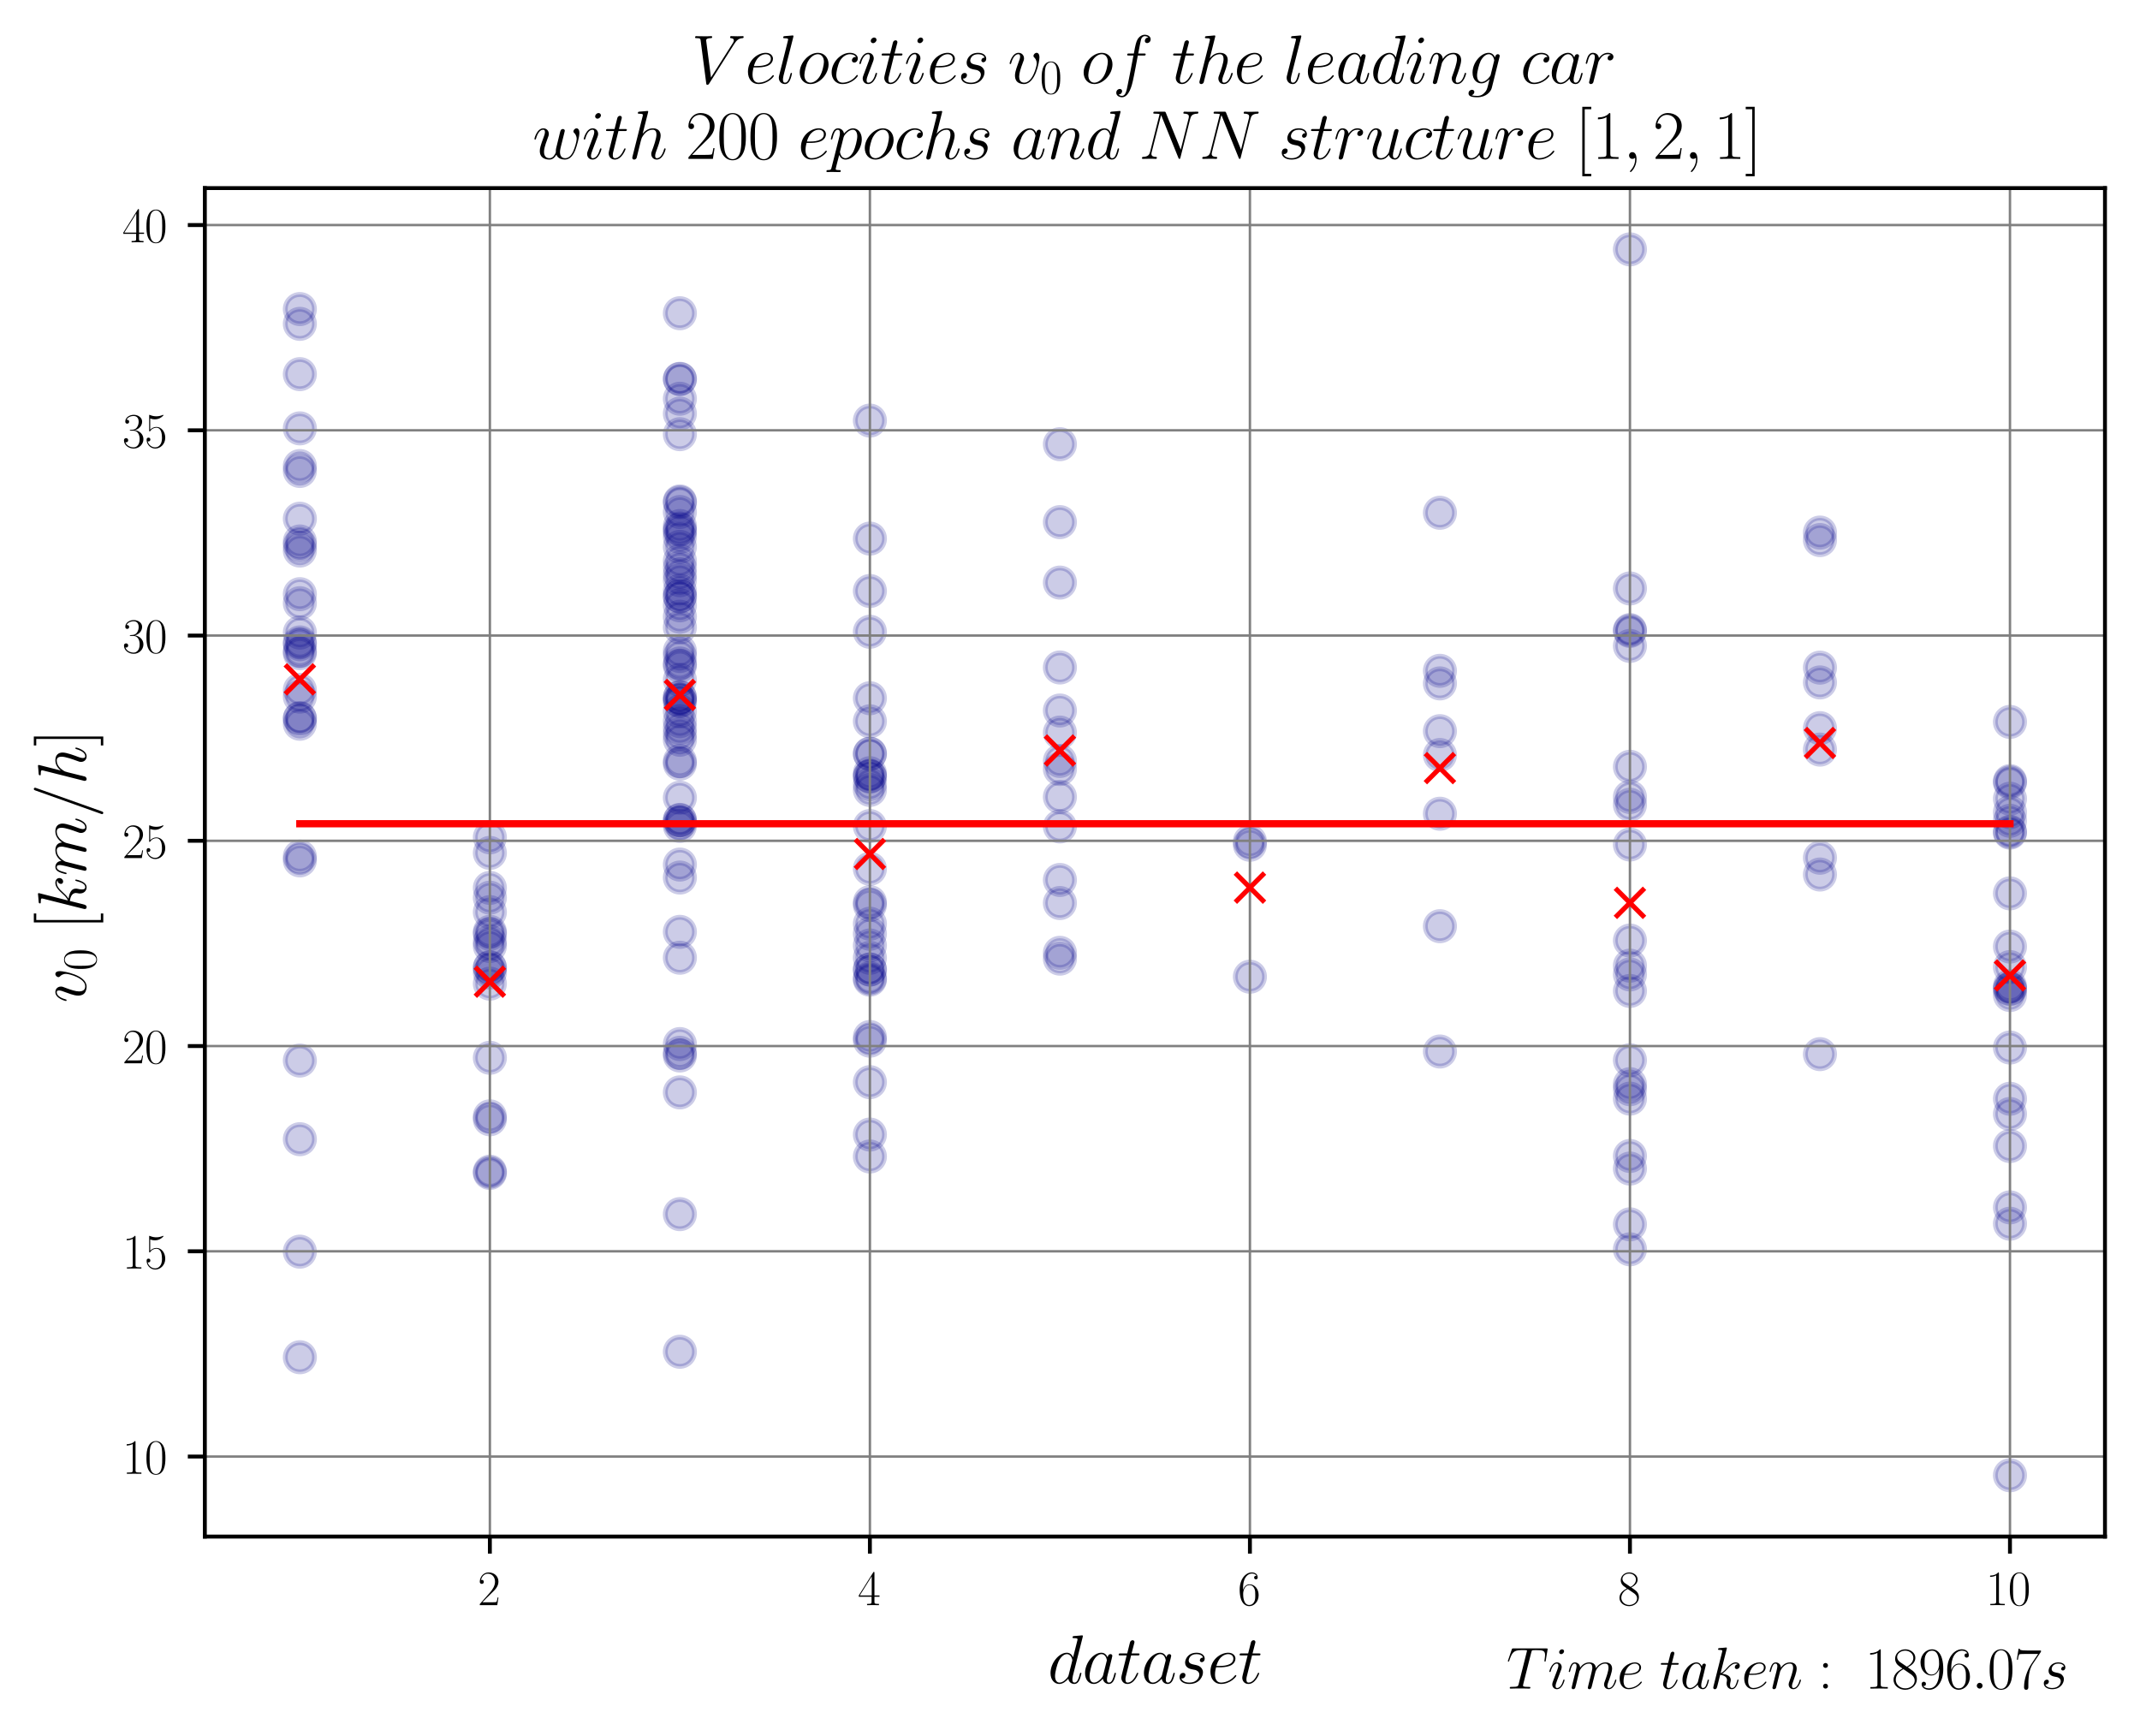 <?xml version="1.0" encoding="utf-8" standalone="no"?>
<!DOCTYPE svg PUBLIC "-//W3C//DTD SVG 1.1//EN"
  "http://www.w3.org/Graphics/SVG/1.1/DTD/svg11.dtd">
<svg xmlns:xlink="http://www.w3.org/1999/xlink" width="439.91pt" height="356.856pt" viewBox="0 0 439.91 356.856" xmlns="http://www.w3.org/2000/svg" version="1.1">
 <defs>
  <style type="text/css">*{stroke-linejoin: round; stroke-linecap: butt}</style>
 </defs>
 <g id="figure_1">
  <g id="patch_1">
   <path d="M 0 356.856 
L 439.91 356.856 
L 439.91 0 
L 0 0 
z
" style="fill: #ffffff"/>
  </g>
  <g id="axes_1">
   <g id="patch_2">
    <path d="M 42.11 315.861 
L 432.71 315.861 
L 432.71 38.661 
L 42.11 38.661 
z
" style="fill: #ffffff"/>
   </g>
   <g id="PathCollection_1">
    <defs>
     <path id="m432e6e3570" d="M 0 3 
C 0.796 3 1.559 2.684 2.121 2.121 
C 2.684 1.559 3 0.796 3 0 
C 3 -0.796 2.684 -1.559 2.121 -2.121 
C 1.559 -2.684 0.796 -3 0 -3 
C -0.796 -3 -1.559 -2.684 -2.121 -2.121 
C -2.684 -1.559 -3 -0.796 -3 0 
C -3 0.796 -2.684 1.559 -2.121 2.121 
C -1.559 2.684 -0.796 3 0 3 
z
" style="stroke: #00008b; stroke-opacity: 0.2"/>
    </defs>
    <g clip-path="url(#p16c86623ed)">
     <use xlink:href="#m432e6e3570" x="61.64" y="147.616" style="fill: #00008b; fill-opacity: 0.2; stroke: #00008b; stroke-opacity: 0.2"/>
     <use xlink:href="#m432e6e3570" x="61.64" y="122.139" style="fill: #00008b; fill-opacity: 0.2; stroke: #00008b; stroke-opacity: 0.2"/>
     <use xlink:href="#m432e6e3570" x="61.64" y="143.202" style="fill: #00008b; fill-opacity: 0.2; stroke: #00008b; stroke-opacity: 0.2"/>
     <use xlink:href="#m432e6e3570" x="61.64" y="134.274" style="fill: #00008b; fill-opacity: 0.2; stroke: #00008b; stroke-opacity: 0.2"/>
     <use xlink:href="#m432e6e3570" x="61.64" y="141.824" style="fill: #00008b; fill-opacity: 0.2; stroke: #00008b; stroke-opacity: 0.2"/>
     <use xlink:href="#m432e6e3570" x="61.64" y="147.721" style="fill: #00008b; fill-opacity: 0.2; stroke: #00008b; stroke-opacity: 0.2"/>
     <use xlink:href="#m432e6e3570" x="61.64" y="96.812" style="fill: #00008b; fill-opacity: 0.2; stroke: #00008b; stroke-opacity: 0.2"/>
     <use xlink:href="#m432e6e3570" x="61.64" y="113.175" style="fill: #00008b; fill-opacity: 0.2; stroke: #00008b; stroke-opacity: 0.2"/>
     <use xlink:href="#m432e6e3570" x="61.64" y="76.908" style="fill: #00008b; fill-opacity: 0.2; stroke: #00008b; stroke-opacity: 0.2"/>
     <use xlink:href="#m432e6e3570" x="61.64" y="95.806" style="fill: #00008b; fill-opacity: 0.2; stroke: #00008b; stroke-opacity: 0.2"/>
     <use xlink:href="#m432e6e3570" x="61.64" y="106.627" style="fill: #00008b; fill-opacity: 0.2; stroke: #00008b; stroke-opacity: 0.2"/>
     <use xlink:href="#m432e6e3570" x="61.64" y="148.775" style="fill: #00008b; fill-opacity: 0.2; stroke: #00008b; stroke-opacity: 0.2"/>
     <use xlink:href="#m432e6e3570" x="61.64" y="88.057" style="fill: #00008b; fill-opacity: 0.2; stroke: #00008b; stroke-opacity: 0.2"/>
     <use xlink:href="#m432e6e3570" x="61.64" y="123.993" style="fill: #00008b; fill-opacity: 0.2; stroke: #00008b; stroke-opacity: 0.2"/>
     <use xlink:href="#m432e6e3570" x="61.64" y="132.051" style="fill: #00008b; fill-opacity: 0.2; stroke: #00008b; stroke-opacity: 0.2"/>
     <use xlink:href="#m432e6e3570" x="61.64" y="111.303" style="fill: #00008b; fill-opacity: 0.2; stroke: #00008b; stroke-opacity: 0.2"/>
     <use xlink:href="#m432e6e3570" x="61.64" y="66.571" style="fill: #00008b; fill-opacity: 0.2; stroke: #00008b; stroke-opacity: 0.2"/>
     <use xlink:href="#m432e6e3570" x="61.64" y="63.536" style="fill: #00008b; fill-opacity: 0.2; stroke: #00008b; stroke-opacity: 0.2"/>
     <use xlink:href="#m432e6e3570" x="61.64" y="130.039" style="fill: #00008b; fill-opacity: 0.2; stroke: #00008b; stroke-opacity: 0.2"/>
     <use xlink:href="#m432e6e3570" x="61.64" y="133.843" style="fill: #00008b; fill-opacity: 0.2; stroke: #00008b; stroke-opacity: 0.2"/>
     <use xlink:href="#m432e6e3570" x="61.64" y="112.084" style="fill: #00008b; fill-opacity: 0.2; stroke: #00008b; stroke-opacity: 0.2"/>
     <use xlink:href="#m432e6e3570" x="61.64" y="176.862" style="fill: #00008b; fill-opacity: 0.2; stroke: #00008b; stroke-opacity: 0.2"/>
     <use xlink:href="#m432e6e3570" x="61.64" y="176.087" style="fill: #00008b; fill-opacity: 0.2; stroke: #00008b; stroke-opacity: 0.2"/>
     <use xlink:href="#m432e6e3570" x="61.64" y="218.012" style="fill: #00008b; fill-opacity: 0.2; stroke: #00008b; stroke-opacity: 0.2"/>
     <use xlink:href="#m432e6e3570" x="61.64" y="257.293" style="fill: #00008b; fill-opacity: 0.2; stroke: #00008b; stroke-opacity: 0.2"/>
     <use xlink:href="#m432e6e3570" x="61.64" y="234.176" style="fill: #00008b; fill-opacity: 0.2; stroke: #00008b; stroke-opacity: 0.2"/>
     <use xlink:href="#m432e6e3570" x="61.64" y="132.414" style="fill: #00008b; fill-opacity: 0.2; stroke: #00008b; stroke-opacity: 0.2"/>
     <use xlink:href="#m432e6e3570" x="61.64" y="278.997" style="fill: #00008b; fill-opacity: 0.2; stroke: #00008b; stroke-opacity: 0.2"/>
    </g>
   </g>
   <g id="PathCollection_2">
    <g clip-path="url(#p16c86623ed)">
     <use xlink:href="#m432e6e3570" x="100.7" y="229.477" style="fill: #00008b; fill-opacity: 0.2; stroke: #00008b; stroke-opacity: 0.2"/>
     <use xlink:href="#m432e6e3570" x="100.7" y="202.203" style="fill: #00008b; fill-opacity: 0.2; stroke: #00008b; stroke-opacity: 0.2"/>
     <use xlink:href="#m432e6e3570" x="100.7" y="230.079" style="fill: #00008b; fill-opacity: 0.2; stroke: #00008b; stroke-opacity: 0.2"/>
     <use xlink:href="#m432e6e3570" x="100.7" y="187.497" style="fill: #00008b; fill-opacity: 0.2; stroke: #00008b; stroke-opacity: 0.2"/>
     <use xlink:href="#m432e6e3570" x="100.7" y="240.849" style="fill: #00008b; fill-opacity: 0.2; stroke: #00008b; stroke-opacity: 0.2"/>
     <use xlink:href="#m432e6e3570" x="100.7" y="198.805" style="fill: #00008b; fill-opacity: 0.2; stroke: #00008b; stroke-opacity: 0.2"/>
     <use xlink:href="#m432e6e3570" x="100.7" y="199.896" style="fill: #00008b; fill-opacity: 0.2; stroke: #00008b; stroke-opacity: 0.2"/>
     <use xlink:href="#m432e6e3570" x="100.7" y="193.565" style="fill: #00008b; fill-opacity: 0.2; stroke: #00008b; stroke-opacity: 0.2"/>
     <use xlink:href="#m432e6e3570" x="100.7" y="191.972" style="fill: #00008b; fill-opacity: 0.2; stroke: #00008b; stroke-opacity: 0.2"/>
     <use xlink:href="#m432e6e3570" x="100.7" y="182.515" style="fill: #00008b; fill-opacity: 0.2; stroke: #00008b; stroke-opacity: 0.2"/>
     <use xlink:href="#m432e6e3570" x="100.7" y="194.462" style="fill: #00008b; fill-opacity: 0.2; stroke: #00008b; stroke-opacity: 0.2"/>
     <use xlink:href="#m432e6e3570" x="100.7" y="217.44" style="fill: #00008b; fill-opacity: 0.2; stroke: #00008b; stroke-opacity: 0.2"/>
     <use xlink:href="#m432e6e3570" x="100.7" y="191.54" style="fill: #00008b; fill-opacity: 0.2; stroke: #00008b; stroke-opacity: 0.2"/>
     <use xlink:href="#m432e6e3570" x="100.7" y="198.928" style="fill: #00008b; fill-opacity: 0.2; stroke: #00008b; stroke-opacity: 0.2"/>
     <use xlink:href="#m432e6e3570" x="100.7" y="184.526" style="fill: #00008b; fill-opacity: 0.2; stroke: #00008b; stroke-opacity: 0.2"/>
     <use xlink:href="#m432e6e3570" x="100.7" y="172.127" style="fill: #00008b; fill-opacity: 0.2; stroke: #00008b; stroke-opacity: 0.2"/>
     <use xlink:href="#m432e6e3570" x="100.7" y="175.328" style="fill: #00008b; fill-opacity: 0.2; stroke: #00008b; stroke-opacity: 0.2"/>
     <use xlink:href="#m432e6e3570" x="100.7" y="241.112" style="fill: #00008b; fill-opacity: 0.2; stroke: #00008b; stroke-opacity: 0.2"/>
    </g>
   </g>
   <g id="PathCollection_3">
    <g clip-path="url(#p16c86623ed)">
     <use xlink:href="#m432e6e3570" x="139.76" y="64.389" style="fill: #00008b; fill-opacity: 0.2; stroke: #00008b; stroke-opacity: 0.2"/>
     <use xlink:href="#m432e6e3570" x="139.76" y="77.929" style="fill: #00008b; fill-opacity: 0.2; stroke: #00008b; stroke-opacity: 0.2"/>
     <use xlink:href="#m432e6e3570" x="139.76" y="152.065" style="fill: #00008b; fill-opacity: 0.2; stroke: #00008b; stroke-opacity: 0.2"/>
     <use xlink:href="#m432e6e3570" x="139.76" y="149.666" style="fill: #00008b; fill-opacity: 0.2; stroke: #00008b; stroke-opacity: 0.2"/>
     <use xlink:href="#m432e6e3570" x="139.76" y="146.224" style="fill: #00008b; fill-opacity: 0.2; stroke: #00008b; stroke-opacity: 0.2"/>
     <use xlink:href="#m432e6e3570" x="139.76" y="103.072" style="fill: #00008b; fill-opacity: 0.2; stroke: #00008b; stroke-opacity: 0.2"/>
     <use xlink:href="#m432e6e3570" x="139.76" y="115.283" style="fill: #00008b; fill-opacity: 0.2; stroke: #00008b; stroke-opacity: 0.2"/>
     <use xlink:href="#m432e6e3570" x="139.76" y="144.134" style="fill: #00008b; fill-opacity: 0.2; stroke: #00008b; stroke-opacity: 0.2"/>
     <use xlink:href="#m432e6e3570" x="139.76" y="148.234" style="fill: #00008b; fill-opacity: 0.2; stroke: #00008b; stroke-opacity: 0.2"/>
     <use xlink:href="#m432e6e3570" x="139.76" y="89.251" style="fill: #00008b; fill-opacity: 0.2; stroke: #00008b; stroke-opacity: 0.2"/>
     <use xlink:href="#m432e6e3570" x="139.76" y="118.061" style="fill: #00008b; fill-opacity: 0.2; stroke: #00008b; stroke-opacity: 0.2"/>
     <use xlink:href="#m432e6e3570" x="139.76" y="143.966" style="fill: #00008b; fill-opacity: 0.2; stroke: #00008b; stroke-opacity: 0.2"/>
     <use xlink:href="#m432e6e3570" x="139.76" y="134.846" style="fill: #00008b; fill-opacity: 0.2; stroke: #00008b; stroke-opacity: 0.2"/>
     <use xlink:href="#m432e6e3570" x="139.76" y="177.721" style="fill: #00008b; fill-opacity: 0.2; stroke: #00008b; stroke-opacity: 0.2"/>
     <use xlink:href="#m432e6e3570" x="139.76" y="81.964" style="fill: #00008b; fill-opacity: 0.2; stroke: #00008b; stroke-opacity: 0.2"/>
     <use xlink:href="#m432e6e3570" x="139.76" y="122.566" style="fill: #00008b; fill-opacity: 0.2; stroke: #00008b; stroke-opacity: 0.2"/>
     <use xlink:href="#m432e6e3570" x="139.76" y="116.664" style="fill: #00008b; fill-opacity: 0.2; stroke: #00008b; stroke-opacity: 0.2"/>
     <use xlink:href="#m432e6e3570" x="139.76" y="121.455" style="fill: #00008b; fill-opacity: 0.2; stroke: #00008b; stroke-opacity: 0.2"/>
     <use xlink:href="#m432e6e3570" x="139.76" y="136.391" style="fill: #00008b; fill-opacity: 0.2; stroke: #00008b; stroke-opacity: 0.2"/>
     <use xlink:href="#m432e6e3570" x="139.76" y="126.772" style="fill: #00008b; fill-opacity: 0.2; stroke: #00008b; stroke-opacity: 0.2"/>
     <use xlink:href="#m432e6e3570" x="139.76" y="122.604" style="fill: #00008b; fill-opacity: 0.2; stroke: #00008b; stroke-opacity: 0.2"/>
     <use xlink:href="#m432e6e3570" x="139.76" y="139.765" style="fill: #00008b; fill-opacity: 0.2; stroke: #00008b; stroke-opacity: 0.2"/>
     <use xlink:href="#m432e6e3570" x="139.76" y="108.129" style="fill: #00008b; fill-opacity: 0.2; stroke: #00008b; stroke-opacity: 0.2"/>
     <use xlink:href="#m432e6e3570" x="139.76" y="277.87" style="fill: #00008b; fill-opacity: 0.2; stroke: #00008b; stroke-opacity: 0.2"/>
     <use xlink:href="#m432e6e3570" x="139.76" y="112.409" style="fill: #00008b; fill-opacity: 0.2; stroke: #00008b; stroke-opacity: 0.2"/>
     <use xlink:href="#m432e6e3570" x="139.76" y="108.874" style="fill: #00008b; fill-opacity: 0.2; stroke: #00008b; stroke-opacity: 0.2"/>
     <use xlink:href="#m432e6e3570" x="139.76" y="85.018" style="fill: #00008b; fill-opacity: 0.2; stroke: #00008b; stroke-opacity: 0.2"/>
     <use xlink:href="#m432e6e3570" x="139.76" y="77.87" style="fill: #00008b; fill-opacity: 0.2; stroke: #00008b; stroke-opacity: 0.2"/>
     <use xlink:href="#m432e6e3570" x="139.76" y="105.251" style="fill: #00008b; fill-opacity: 0.2; stroke: #00008b; stroke-opacity: 0.2"/>
     <use xlink:href="#m432e6e3570" x="139.76" y="119.263" style="fill: #00008b; fill-opacity: 0.2; stroke: #00008b; stroke-opacity: 0.2"/>
     <use xlink:href="#m432e6e3570" x="139.76" y="168.54" style="fill: #00008b; fill-opacity: 0.2; stroke: #00008b; stroke-opacity: 0.2"/>
     <use xlink:href="#m432e6e3570" x="139.76" y="196.872" style="fill: #00008b; fill-opacity: 0.2; stroke: #00008b; stroke-opacity: 0.2"/>
     <use xlink:href="#m432e6e3570" x="139.76" y="214.618" style="fill: #00008b; fill-opacity: 0.2; stroke: #00008b; stroke-opacity: 0.2"/>
     <use xlink:href="#m432e6e3570" x="139.76" y="180.39" style="fill: #00008b; fill-opacity: 0.2; stroke: #00008b; stroke-opacity: 0.2"/>
     <use xlink:href="#m432e6e3570" x="139.76" y="156.462" style="fill: #00008b; fill-opacity: 0.2; stroke: #00008b; stroke-opacity: 0.2"/>
     <use xlink:href="#m432e6e3570" x="139.76" y="249.579" style="fill: #00008b; fill-opacity: 0.2; stroke: #00008b; stroke-opacity: 0.2"/>
     <use xlink:href="#m432e6e3570" x="139.76" y="224.555" style="fill: #00008b; fill-opacity: 0.2; stroke: #00008b; stroke-opacity: 0.2"/>
     <use xlink:href="#m432e6e3570" x="139.76" y="216.413" style="fill: #00008b; fill-opacity: 0.2; stroke: #00008b; stroke-opacity: 0.2"/>
     <use xlink:href="#m432e6e3570" x="139.76" y="191.556" style="fill: #00008b; fill-opacity: 0.2; stroke: #00008b; stroke-opacity: 0.2"/>
     <use xlink:href="#m432e6e3570" x="139.76" y="163.971" style="fill: #00008b; fill-opacity: 0.2; stroke: #00008b; stroke-opacity: 0.2"/>
     <use xlink:href="#m432e6e3570" x="139.76" y="168.627" style="fill: #00008b; fill-opacity: 0.2; stroke: #00008b; stroke-opacity: 0.2"/>
     <use xlink:href="#m432e6e3570" x="139.76" y="136.847" style="fill: #00008b; fill-opacity: 0.2; stroke: #00008b; stroke-opacity: 0.2"/>
     <use xlink:href="#m432e6e3570" x="139.76" y="124.435" style="fill: #00008b; fill-opacity: 0.2; stroke: #00008b; stroke-opacity: 0.2"/>
     <use xlink:href="#m432e6e3570" x="139.76" y="169.123" style="fill: #00008b; fill-opacity: 0.2; stroke: #00008b; stroke-opacity: 0.2"/>
     <use xlink:href="#m432e6e3570" x="139.76" y="103.264" style="fill: #00008b; fill-opacity: 0.2; stroke: #00008b; stroke-opacity: 0.2"/>
     <use xlink:href="#m432e6e3570" x="139.76" y="156.992" style="fill: #00008b; fill-opacity: 0.2; stroke: #00008b; stroke-opacity: 0.2"/>
     <use xlink:href="#m432e6e3570" x="139.76" y="133.851" style="fill: #00008b; fill-opacity: 0.2; stroke: #00008b; stroke-opacity: 0.2"/>
     <use xlink:href="#m432e6e3570" x="139.76" y="143.362" style="fill: #00008b; fill-opacity: 0.2; stroke: #00008b; stroke-opacity: 0.2"/>
     <use xlink:href="#m432e6e3570" x="139.76" y="110.359" style="fill: #00008b; fill-opacity: 0.2; stroke: #00008b; stroke-opacity: 0.2"/>
     <use xlink:href="#m432e6e3570" x="139.76" y="128.958" style="fill: #00008b; fill-opacity: 0.2; stroke: #00008b; stroke-opacity: 0.2"/>
     <use xlink:href="#m432e6e3570" x="139.76" y="143.301" style="fill: #00008b; fill-opacity: 0.2; stroke: #00008b; stroke-opacity: 0.2"/>
     <use xlink:href="#m432e6e3570" x="139.76" y="169.779" style="fill: #00008b; fill-opacity: 0.2; stroke: #00008b; stroke-opacity: 0.2"/>
     <use xlink:href="#m432e6e3570" x="139.76" y="150.909" style="fill: #00008b; fill-opacity: 0.2; stroke: #00008b; stroke-opacity: 0.2"/>
     <use xlink:href="#m432e6e3570" x="139.76" y="216.969" style="fill: #00008b; fill-opacity: 0.2; stroke: #00008b; stroke-opacity: 0.2"/>
     <use xlink:href="#m432e6e3570" x="139.76" y="109.276" style="fill: #00008b; fill-opacity: 0.2; stroke: #00008b; stroke-opacity: 0.2"/>
    </g>
   </g>
   <g id="PathCollection_4">
    <g clip-path="url(#p16c86623ed)">
     <use xlink:href="#m432e6e3570" x="178.82" y="86.455" style="fill: #00008b; fill-opacity: 0.2; stroke: #00008b; stroke-opacity: 0.2"/>
     <use xlink:href="#m432e6e3570" x="178.82" y="158.941" style="fill: #00008b; fill-opacity: 0.2; stroke: #00008b; stroke-opacity: 0.2"/>
     <use xlink:href="#m432e6e3570" x="178.82" y="159.547" style="fill: #00008b; fill-opacity: 0.2; stroke: #00008b; stroke-opacity: 0.2"/>
     <use xlink:href="#m432e6e3570" x="178.82" y="185.445" style="fill: #00008b; fill-opacity: 0.2; stroke: #00008b; stroke-opacity: 0.2"/>
     <use xlink:href="#m432e6e3570" x="178.82" y="110.715" style="fill: #00008b; fill-opacity: 0.2; stroke: #00008b; stroke-opacity: 0.2"/>
     <use xlink:href="#m432e6e3570" x="178.82" y="213.925" style="fill: #00008b; fill-opacity: 0.2; stroke: #00008b; stroke-opacity: 0.2"/>
     <use xlink:href="#m432e6e3570" x="178.82" y="196.894" style="fill: #00008b; fill-opacity: 0.2; stroke: #00008b; stroke-opacity: 0.2"/>
     <use xlink:href="#m432e6e3570" x="178.82" y="213.17" style="fill: #00008b; fill-opacity: 0.2; stroke: #00008b; stroke-opacity: 0.2"/>
     <use xlink:href="#m432e6e3570" x="178.82" y="201.091" style="fill: #00008b; fill-opacity: 0.2; stroke: #00008b; stroke-opacity: 0.2"/>
     <use xlink:href="#m432e6e3570" x="178.82" y="129.869" style="fill: #00008b; fill-opacity: 0.2; stroke: #00008b; stroke-opacity: 0.2"/>
     <use xlink:href="#m432e6e3570" x="178.82" y="233.223" style="fill: #00008b; fill-opacity: 0.2; stroke: #00008b; stroke-opacity: 0.2"/>
     <use xlink:href="#m432e6e3570" x="178.82" y="178.588" style="fill: #00008b; fill-opacity: 0.2; stroke: #00008b; stroke-opacity: 0.2"/>
     <use xlink:href="#m432e6e3570" x="178.82" y="191.943" style="fill: #00008b; fill-opacity: 0.2; stroke: #00008b; stroke-opacity: 0.2"/>
     <use xlink:href="#m432e6e3570" x="178.82" y="161.199" style="fill: #00008b; fill-opacity: 0.2; stroke: #00008b; stroke-opacity: 0.2"/>
     <use xlink:href="#m432e6e3570" x="178.82" y="143.527" style="fill: #00008b; fill-opacity: 0.2; stroke: #00008b; stroke-opacity: 0.2"/>
     <use xlink:href="#m432e6e3570" x="178.82" y="148.27" style="fill: #00008b; fill-opacity: 0.2; stroke: #00008b; stroke-opacity: 0.2"/>
     <use xlink:href="#m432e6e3570" x="178.82" y="194.354" style="fill: #00008b; fill-opacity: 0.2; stroke: #00008b; stroke-opacity: 0.2"/>
     <use xlink:href="#m432e6e3570" x="178.82" y="189.884" style="fill: #00008b; fill-opacity: 0.2; stroke: #00008b; stroke-opacity: 0.2"/>
     <use xlink:href="#m432e6e3570" x="178.82" y="199.309" style="fill: #00008b; fill-opacity: 0.2; stroke: #00008b; stroke-opacity: 0.2"/>
     <use xlink:href="#m432e6e3570" x="178.82" y="159.632" style="fill: #00008b; fill-opacity: 0.2; stroke: #00008b; stroke-opacity: 0.2"/>
     <use xlink:href="#m432e6e3570" x="178.82" y="201.381" style="fill: #00008b; fill-opacity: 0.2; stroke: #00008b; stroke-opacity: 0.2"/>
     <use xlink:href="#m432e6e3570" x="178.82" y="199.282" style="fill: #00008b; fill-opacity: 0.2; stroke: #00008b; stroke-opacity: 0.2"/>
     <use xlink:href="#m432e6e3570" x="178.82" y="237.729" style="fill: #00008b; fill-opacity: 0.2; stroke: #00008b; stroke-opacity: 0.2"/>
     <use xlink:href="#m432e6e3570" x="178.82" y="169.807" style="fill: #00008b; fill-opacity: 0.2; stroke: #00008b; stroke-opacity: 0.2"/>
     <use xlink:href="#m432e6e3570" x="178.82" y="154.908" style="fill: #00008b; fill-opacity: 0.2; stroke: #00008b; stroke-opacity: 0.2"/>
     <use xlink:href="#m432e6e3570" x="178.82" y="154.984" style="fill: #00008b; fill-opacity: 0.2; stroke: #00008b; stroke-opacity: 0.2"/>
     <use xlink:href="#m432e6e3570" x="178.82" y="121.488" style="fill: #00008b; fill-opacity: 0.2; stroke: #00008b; stroke-opacity: 0.2"/>
     <use xlink:href="#m432e6e3570" x="178.82" y="222.452" style="fill: #00008b; fill-opacity: 0.2; stroke: #00008b; stroke-opacity: 0.2"/>
     <use xlink:href="#m432e6e3570" x="178.82" y="162.381" style="fill: #00008b; fill-opacity: 0.2; stroke: #00008b; stroke-opacity: 0.2"/>
     <use xlink:href="#m432e6e3570" x="178.82" y="186.012" style="fill: #00008b; fill-opacity: 0.2; stroke: #00008b; stroke-opacity: 0.2"/>
    </g>
   </g>
   <g id="PathCollection_5">
    <g clip-path="url(#p16c86623ed)">
     <use xlink:href="#m432e6e3570" x="217.88" y="169.885" style="fill: #00008b; fill-opacity: 0.2; stroke: #00008b; stroke-opacity: 0.2"/>
     <use xlink:href="#m432e6e3570" x="217.88" y="163.821" style="fill: #00008b; fill-opacity: 0.2; stroke: #00008b; stroke-opacity: 0.2"/>
     <use xlink:href="#m432e6e3570" x="217.88" y="107.328" style="fill: #00008b; fill-opacity: 0.2; stroke: #00008b; stroke-opacity: 0.2"/>
     <use xlink:href="#m432e6e3570" x="217.88" y="119.757" style="fill: #00008b; fill-opacity: 0.2; stroke: #00008b; stroke-opacity: 0.2"/>
     <use xlink:href="#m432e6e3570" x="217.88" y="158.069" style="fill: #00008b; fill-opacity: 0.2; stroke: #00008b; stroke-opacity: 0.2"/>
     <use xlink:href="#m432e6e3570" x="217.88" y="137.208" style="fill: #00008b; fill-opacity: 0.2; stroke: #00008b; stroke-opacity: 0.2"/>
     <use xlink:href="#m432e6e3570" x="217.88" y="185.63" style="fill: #00008b; fill-opacity: 0.2; stroke: #00008b; stroke-opacity: 0.2"/>
     <use xlink:href="#m432e6e3570" x="217.88" y="150.587" style="fill: #00008b; fill-opacity: 0.2; stroke: #00008b; stroke-opacity: 0.2"/>
     <use xlink:href="#m432e6e3570" x="217.88" y="91.305" style="fill: #00008b; fill-opacity: 0.2; stroke: #00008b; stroke-opacity: 0.2"/>
     <use xlink:href="#m432e6e3570" x="217.88" y="146.053" style="fill: #00008b; fill-opacity: 0.2; stroke: #00008b; stroke-opacity: 0.2"/>
     <use xlink:href="#m432e6e3570" x="217.88" y="180.889" style="fill: #00008b; fill-opacity: 0.2; stroke: #00008b; stroke-opacity: 0.2"/>
     <use xlink:href="#m432e6e3570" x="217.88" y="197.059" style="fill: #00008b; fill-opacity: 0.2; stroke: #00008b; stroke-opacity: 0.2"/>
     <use xlink:href="#m432e6e3570" x="217.88" y="195.865" style="fill: #00008b; fill-opacity: 0.2; stroke: #00008b; stroke-opacity: 0.2"/>
     <use xlink:href="#m432e6e3570" x="217.88" y="156.419" style="fill: #00008b; fill-opacity: 0.2; stroke: #00008b; stroke-opacity: 0.2"/>
    </g>
   </g>
   <g id="PathCollection_6">
    <g clip-path="url(#p16c86623ed)">
     <use xlink:href="#m432e6e3570" x="256.94" y="200.772" style="fill: #00008b; fill-opacity: 0.2; stroke: #00008b; stroke-opacity: 0.2"/>
     <use xlink:href="#m432e6e3570" x="256.94" y="172.961" style="fill: #00008b; fill-opacity: 0.2; stroke: #00008b; stroke-opacity: 0.2"/>
     <use xlink:href="#m432e6e3570" x="256.94" y="173.649" style="fill: #00008b; fill-opacity: 0.2; stroke: #00008b; stroke-opacity: 0.2"/>
    </g>
   </g>
   <g id="PathCollection_7">
    <g clip-path="url(#p16c86623ed)">
     <use xlink:href="#m432e6e3570" x="296" y="137.896" style="fill: #00008b; fill-opacity: 0.2; stroke: #00008b; stroke-opacity: 0.2"/>
     <use xlink:href="#m432e6e3570" x="296" y="140.482" style="fill: #00008b; fill-opacity: 0.2; stroke: #00008b; stroke-opacity: 0.2"/>
     <use xlink:href="#m432e6e3570" x="296" y="190.388" style="fill: #00008b; fill-opacity: 0.2; stroke: #00008b; stroke-opacity: 0.2"/>
     <use xlink:href="#m432e6e3570" x="296" y="105.408" style="fill: #00008b; fill-opacity: 0.2; stroke: #00008b; stroke-opacity: 0.2"/>
     <use xlink:href="#m432e6e3570" x="296" y="150.302" style="fill: #00008b; fill-opacity: 0.2; stroke: #00008b; stroke-opacity: 0.2"/>
     <use xlink:href="#m432e6e3570" x="296" y="167.273" style="fill: #00008b; fill-opacity: 0.2; stroke: #00008b; stroke-opacity: 0.2"/>
     <use xlink:href="#m432e6e3570" x="296" y="155.201" style="fill: #00008b; fill-opacity: 0.2; stroke: #00008b; stroke-opacity: 0.2"/>
     <use xlink:href="#m432e6e3570" x="296" y="216.151" style="fill: #00008b; fill-opacity: 0.2; stroke: #00008b; stroke-opacity: 0.2"/>
    </g>
   </g>
   <g id="PathCollection_8">
    <g clip-path="url(#p16c86623ed)">
     <use xlink:href="#m432e6e3570" x="335.06" y="222.861" style="fill: #00008b; fill-opacity: 0.2; stroke: #00008b; stroke-opacity: 0.2"/>
     <use xlink:href="#m432e6e3570" x="335.06" y="129.512" style="fill: #00008b; fill-opacity: 0.2; stroke: #00008b; stroke-opacity: 0.2"/>
     <use xlink:href="#m432e6e3570" x="335.06" y="120.962" style="fill: #00008b; fill-opacity: 0.2; stroke: #00008b; stroke-opacity: 0.2"/>
     <use xlink:href="#m432e6e3570" x="335.06" y="198.504" style="fill: #00008b; fill-opacity: 0.2; stroke: #00008b; stroke-opacity: 0.2"/>
     <use xlink:href="#m432e6e3570" x="335.06" y="51.261" style="fill: #00008b; fill-opacity: 0.2; stroke: #00008b; stroke-opacity: 0.2"/>
     <use xlink:href="#m432e6e3570" x="335.06" y="237.624" style="fill: #00008b; fill-opacity: 0.2; stroke: #00008b; stroke-opacity: 0.2"/>
     <use xlink:href="#m432e6e3570" x="335.06" y="256.811" style="fill: #00008b; fill-opacity: 0.2; stroke: #00008b; stroke-opacity: 0.2"/>
     <use xlink:href="#m432e6e3570" x="335.06" y="251.676" style="fill: #00008b; fill-opacity: 0.2; stroke: #00008b; stroke-opacity: 0.2"/>
     <use xlink:href="#m432e6e3570" x="335.06" y="157.619" style="fill: #00008b; fill-opacity: 0.2; stroke: #00008b; stroke-opacity: 0.2"/>
     <use xlink:href="#m432e6e3570" x="335.06" y="132.776" style="fill: #00008b; fill-opacity: 0.2; stroke: #00008b; stroke-opacity: 0.2"/>
     <use xlink:href="#m432e6e3570" x="335.06" y="129.701" style="fill: #00008b; fill-opacity: 0.2; stroke: #00008b; stroke-opacity: 0.2"/>
     <use xlink:href="#m432e6e3570" x="335.06" y="225.833" style="fill: #00008b; fill-opacity: 0.2; stroke: #00008b; stroke-opacity: 0.2"/>
     <use xlink:href="#m432e6e3570" x="335.06" y="203.703" style="fill: #00008b; fill-opacity: 0.2; stroke: #00008b; stroke-opacity: 0.2"/>
     <use xlink:href="#m432e6e3570" x="335.06" y="163.829" style="fill: #00008b; fill-opacity: 0.2; stroke: #00008b; stroke-opacity: 0.2"/>
     <use xlink:href="#m432e6e3570" x="335.06" y="173.599" style="fill: #00008b; fill-opacity: 0.2; stroke: #00008b; stroke-opacity: 0.2"/>
     <use xlink:href="#m432e6e3570" x="335.06" y="223.901" style="fill: #00008b; fill-opacity: 0.2; stroke: #00008b; stroke-opacity: 0.2"/>
     <use xlink:href="#m432e6e3570" x="335.06" y="240.213" style="fill: #00008b; fill-opacity: 0.2; stroke: #00008b; stroke-opacity: 0.2"/>
     <use xlink:href="#m432e6e3570" x="335.06" y="193.34" style="fill: #00008b; fill-opacity: 0.2; stroke: #00008b; stroke-opacity: 0.2"/>
     <use xlink:href="#m432e6e3570" x="335.06" y="165.425" style="fill: #00008b; fill-opacity: 0.2; stroke: #00008b; stroke-opacity: 0.2"/>
     <use xlink:href="#m432e6e3570" x="335.06" y="200.308" style="fill: #00008b; fill-opacity: 0.2; stroke: #00008b; stroke-opacity: 0.2"/>
     <use xlink:href="#m432e6e3570" x="335.06" y="217.94" style="fill: #00008b; fill-opacity: 0.2; stroke: #00008b; stroke-opacity: 0.2"/>
    </g>
   </g>
   <g id="PathCollection_9">
    <g clip-path="url(#p16c86623ed)">
     <use xlink:href="#m432e6e3570" x="374.12" y="137.241" style="fill: #00008b; fill-opacity: 0.2; stroke: #00008b; stroke-opacity: 0.2"/>
     <use xlink:href="#m432e6e3570" x="374.12" y="111.018" style="fill: #00008b; fill-opacity: 0.2; stroke: #00008b; stroke-opacity: 0.2"/>
     <use xlink:href="#m432e6e3570" x="374.12" y="176.317" style="fill: #00008b; fill-opacity: 0.2; stroke: #00008b; stroke-opacity: 0.2"/>
     <use xlink:href="#m432e6e3570" x="374.12" y="216.691" style="fill: #00008b; fill-opacity: 0.2; stroke: #00008b; stroke-opacity: 0.2"/>
     <use xlink:href="#m432e6e3570" x="374.12" y="109.477" style="fill: #00008b; fill-opacity: 0.2; stroke: #00008b; stroke-opacity: 0.2"/>
     <use xlink:href="#m432e6e3570" x="374.12" y="154.09" style="fill: #00008b; fill-opacity: 0.2; stroke: #00008b; stroke-opacity: 0.2"/>
     <use xlink:href="#m432e6e3570" x="374.12" y="149.679" style="fill: #00008b; fill-opacity: 0.2; stroke: #00008b; stroke-opacity: 0.2"/>
     <use xlink:href="#m432e6e3570" x="374.12" y="140.283" style="fill: #00008b; fill-opacity: 0.2; stroke: #00008b; stroke-opacity: 0.2"/>
     <use xlink:href="#m432e6e3570" x="374.12" y="179.766" style="fill: #00008b; fill-opacity: 0.2; stroke: #00008b; stroke-opacity: 0.2"/>
    </g>
   </g>
   <g id="PathCollection_10">
    <g clip-path="url(#p16c86623ed)">
     <use xlink:href="#m432e6e3570" x="413.18" y="204.537" style="fill: #00008b; fill-opacity: 0.2; stroke: #00008b; stroke-opacity: 0.2"/>
     <use xlink:href="#m432e6e3570" x="413.18" y="168.726" style="fill: #00008b; fill-opacity: 0.2; stroke: #00008b; stroke-opacity: 0.2"/>
     <use xlink:href="#m432e6e3570" x="413.18" y="203.341" style="fill: #00008b; fill-opacity: 0.2; stroke: #00008b; stroke-opacity: 0.2"/>
     <use xlink:href="#m432e6e3570" x="413.18" y="148.395" style="fill: #00008b; fill-opacity: 0.2; stroke: #00008b; stroke-opacity: 0.2"/>
     <use xlink:href="#m432e6e3570" x="413.18" y="235.583" style="fill: #00008b; fill-opacity: 0.2; stroke: #00008b; stroke-opacity: 0.2"/>
     <use xlink:href="#m432e6e3570" x="413.18" y="160.819" style="fill: #00008b; fill-opacity: 0.2; stroke: #00008b; stroke-opacity: 0.2"/>
     <use xlink:href="#m432e6e3570" x="413.18" y="170.976" style="fill: #00008b; fill-opacity: 0.2; stroke: #00008b; stroke-opacity: 0.2"/>
     <use xlink:href="#m432e6e3570" x="413.18" y="166.945" style="fill: #00008b; fill-opacity: 0.2; stroke: #00008b; stroke-opacity: 0.2"/>
     <use xlink:href="#m432e6e3570" x="413.18" y="160.567" style="fill: #00008b; fill-opacity: 0.2; stroke: #00008b; stroke-opacity: 0.2"/>
     <use xlink:href="#m432e6e3570" x="413.18" y="303.261" style="fill: #00008b; fill-opacity: 0.2; stroke: #00008b; stroke-opacity: 0.2"/>
     <use xlink:href="#m432e6e3570" x="413.18" y="164.187" style="fill: #00008b; fill-opacity: 0.2; stroke: #00008b; stroke-opacity: 0.2"/>
     <use xlink:href="#m432e6e3570" x="413.18" y="251.55" style="fill: #00008b; fill-opacity: 0.2; stroke: #00008b; stroke-opacity: 0.2"/>
     <use xlink:href="#m432e6e3570" x="413.18" y="225.865" style="fill: #00008b; fill-opacity: 0.2; stroke: #00008b; stroke-opacity: 0.2"/>
     <use xlink:href="#m432e6e3570" x="413.18" y="198.792" style="fill: #00008b; fill-opacity: 0.2; stroke: #00008b; stroke-opacity: 0.2"/>
     <use xlink:href="#m432e6e3570" x="413.18" y="203.221" style="fill: #00008b; fill-opacity: 0.2; stroke: #00008b; stroke-opacity: 0.2"/>
     <use xlink:href="#m432e6e3570" x="413.18" y="248.187" style="fill: #00008b; fill-opacity: 0.2; stroke: #00008b; stroke-opacity: 0.2"/>
     <use xlink:href="#m432e6e3570" x="413.18" y="194.579" style="fill: #00008b; fill-opacity: 0.2; stroke: #00008b; stroke-opacity: 0.2"/>
     <use xlink:href="#m432e6e3570" x="413.18" y="183.642" style="fill: #00008b; fill-opacity: 0.2; stroke: #00008b; stroke-opacity: 0.2"/>
     <use xlink:href="#m432e6e3570" x="413.18" y="215.333" style="fill: #00008b; fill-opacity: 0.2; stroke: #00008b; stroke-opacity: 0.2"/>
     <use xlink:href="#m432e6e3570" x="413.18" y="171.164" style="fill: #00008b; fill-opacity: 0.2; stroke: #00008b; stroke-opacity: 0.2"/>
     <use xlink:href="#m432e6e3570" x="413.18" y="228.993" style="fill: #00008b; fill-opacity: 0.2; stroke: #00008b; stroke-opacity: 0.2"/>
     <use xlink:href="#m432e6e3570" x="413.18" y="202.72" style="fill: #00008b; fill-opacity: 0.2; stroke: #00008b; stroke-opacity: 0.2"/>
    </g>
   </g>
   <g id="matplotlib.axis_1">
    <g id="xtick_1">
     <g id="line2d_1">
      <path d="M 100.7 315.861 
L 100.7 38.661 
" clip-path="url(#p16c86623ed)" style="fill: none; stroke: #808080; stroke-width: 0.5; stroke-linecap: square"/>
     </g>
     <g id="line2d_2">
      <defs>
       <path id="m9ab67086fb" d="M 0 0 
L 0 3.5 
" style="stroke: #000000; stroke-width: 0.8"/>
      </defs>
      <g>
       <use xlink:href="#m9ab67086fb" x="100.7" y="315.861" style="stroke: #000000; stroke-width: 0.8"/>
      </g>
     </g>
     <g id="text_1">
      <!-- $\mathdefault{2}$ -->
      <g transform="translate(98.21 329.96) scale(0.1 -0.1)">
       <defs>
        <path id="CMR17-32" d="M 2669 990 
L 2554 990 
C 2490 537 2438 460 2413 422 
C 2381 371 1920 371 1830 371 
L 602 371 
C 832 620 1280 1073 1824 1596 
C 2214 1966 2669 2400 2669 3033 
C 2669 3788 2067 4224 1395 4224 
C 691 4224 262 3603 262 3027 
C 262 2777 448 2745 525 2745 
C 589 2745 781 2783 781 3007 
C 781 3206 614 3264 525 3264 
C 486 3264 448 3257 422 3244 
C 544 3788 915 4057 1306 4057 
C 1862 4057 2227 3616 2227 3033 
C 2227 2477 1901 1998 1536 1583 
L 262 147 
L 262 0 
L 2515 0 
L 2669 990 
z
" transform="scale(0.016)"/>
       </defs>
       <use xlink:href="#CMR17-32" transform="scale(0.996)"/>
      </g>
     </g>
    </g>
    <g id="xtick_2">
     <g id="line2d_3">
      <path d="M 178.82 315.861 
L 178.82 38.661 
" clip-path="url(#p16c86623ed)" style="fill: none; stroke: #808080; stroke-width: 0.5; stroke-linecap: square"/>
     </g>
     <g id="line2d_4">
      <g>
       <use xlink:href="#m9ab67086fb" x="178.82" y="315.861" style="stroke: #000000; stroke-width: 0.8"/>
      </g>
     </g>
     <g id="text_2">
      <!-- $\mathdefault{4}$ -->
      <g transform="translate(176.33 329.96) scale(0.1 -0.1)">
       <defs>
        <path id="CMR17-34" d="M 2150 4147 
C 2150 4281 2144 4288 2029 4288 
L 128 1254 
L 128 1088 
L 1779 1088 
L 1779 460 
C 1779 230 1766 166 1318 166 
L 1197 166 
L 1197 0 
C 1402 12 1747 12 1965 12 
C 2182 12 2528 12 2733 0 
L 2733 166 
L 2611 166 
C 2163 166 2150 230 2150 460 
L 2150 1088 
L 2803 1088 
L 2803 1254 
L 2150 1254 
L 2150 4147 
z
M 1798 3723 
L 1798 1254 
L 256 1254 
L 1798 3723 
z
" transform="scale(0.016)"/>
       </defs>
       <use xlink:href="#CMR17-34" transform="scale(0.996)"/>
      </g>
     </g>
    </g>
    <g id="xtick_3">
     <g id="line2d_5">
      <path d="M 256.94 315.861 
L 256.94 38.661 
" clip-path="url(#p16c86623ed)" style="fill: none; stroke: #808080; stroke-width: 0.5; stroke-linecap: square"/>
     </g>
     <g id="line2d_6">
      <g>
       <use xlink:href="#m9ab67086fb" x="256.94" y="315.861" style="stroke: #000000; stroke-width: 0.8"/>
      </g>
     </g>
     <g id="text_3">
      <!-- $\mathdefault{6}$ -->
      <g transform="translate(254.45 329.96) scale(0.1 -0.1)">
       <defs>
        <path id="CMR17-36" d="M 678 2198 
C 678 3712 1395 4076 1811 4076 
C 1946 4076 2272 4049 2400 3782 
C 2298 3782 2106 3782 2106 3558 
C 2106 3385 2246 3328 2336 3328 
C 2394 3328 2566 3353 2566 3571 
C 2566 3987 2246 4224 1805 4224 
C 1043 4224 243 3411 243 2011 
C 243 257 966 -128 1478 -128 
C 2099 -128 2688 431 2688 1295 
C 2688 2101 2170 2688 1517 2688 
C 1126 2688 838 2430 678 1979 
L 678 2198 
z
M 1478 25 
C 691 25 691 1212 691 1450 
C 691 1914 909 2585 1504 2585 
C 1613 2585 1926 2585 2138 2140 
C 2253 1889 2253 1624 2253 1302 
C 2253 954 2253 696 2118 438 
C 1978 173 1773 25 1478 25 
z
" transform="scale(0.016)"/>
       </defs>
       <use xlink:href="#CMR17-36" transform="scale(0.996)"/>
      </g>
     </g>
    </g>
    <g id="xtick_4">
     <g id="line2d_7">
      <path d="M 335.06 315.861 
L 335.06 38.661 
" clip-path="url(#p16c86623ed)" style="fill: none; stroke: #808080; stroke-width: 0.5; stroke-linecap: square"/>
     </g>
     <g id="line2d_8">
      <g>
       <use xlink:href="#m9ab67086fb" x="335.06" y="315.861" style="stroke: #000000; stroke-width: 0.8"/>
      </g>
     </g>
     <g id="text_4">
      <!-- $\mathdefault{8}$ -->
      <g transform="translate(332.57 329.96) scale(0.1 -0.1)">
       <defs>
        <path id="CMR17-38" d="M 1741 2289 
C 2144 2494 2554 2803 2554 3298 
C 2554 3884 1990 4224 1472 4224 
C 890 4224 378 3800 378 3215 
C 378 3054 416 2777 666 2533 
C 730 2469 998 2276 1171 2154 
C 883 2006 211 1652 211 945 
C 211 282 838 -128 1459 -128 
C 2144 -128 2720 366 2720 1022 
C 2720 1607 2330 1877 2074 2051 
L 1741 2289 
z
M 902 2855 
C 851 2887 595 3086 595 3388 
C 595 3781 998 4076 1459 4076 
C 1965 4076 2336 3716 2336 3298 
C 2336 2700 1670 2359 1638 2359 
C 1632 2359 1626 2359 1574 2398 
L 902 2855 
z
M 2080 1536 
C 2176 1466 2483 1253 2483 861 
C 2483 385 2010 25 1472 25 
C 890 25 448 443 448 951 
C 448 1459 838 1884 1280 2083 
L 2080 1536 
z
" transform="scale(0.016)"/>
       </defs>
       <use xlink:href="#CMR17-38" transform="scale(0.996)"/>
      </g>
     </g>
    </g>
    <g id="xtick_5">
     <g id="line2d_9">
      <path d="M 413.18 315.861 
L 413.18 38.661 
" clip-path="url(#p16c86623ed)" style="fill: none; stroke: #808080; stroke-width: 0.5; stroke-linecap: square"/>
     </g>
     <g id="line2d_10">
      <g>
       <use xlink:href="#m9ab67086fb" x="413.18" y="315.861" style="stroke: #000000; stroke-width: 0.8"/>
      </g>
     </g>
     <g id="text_5">
      <!-- $\mathdefault{10}$ -->
      <g transform="translate(408.199 329.96) scale(0.1 -0.1)">
       <defs>
        <path id="CMR17-31" d="M 1702 4083 
C 1702 4217 1696 4224 1606 4224 
C 1357 3927 979 3833 621 3820 
C 602 3820 570 3820 563 3808 
C 557 3795 557 3782 557 3648 
C 755 3648 1088 3686 1344 3839 
L 1344 467 
C 1344 243 1331 166 781 166 
L 589 166 
L 589 0 
C 896 6 1216 12 1523 12 
C 1830 12 2150 6 2458 0 
L 2458 166 
L 2266 166 
C 1715 166 1702 236 1702 467 
L 1702 4083 
z
" transform="scale(0.016)"/>
        <path id="CMR17-30" d="M 2688 2038 
C 2688 2430 2682 3099 2413 3613 
C 2176 4063 1798 4224 1466 4224 
C 1158 4224 768 4082 525 3620 
C 269 3137 243 2539 243 2038 
C 243 1671 250 1112 448 623 
C 723 -39 1216 -128 1466 -128 
C 1760 -128 2208 -7 2470 604 
C 2662 1048 2688 1568 2688 2038 
z
M 1466 -26 
C 1056 -26 813 328 723 816 
C 653 1196 653 1749 653 2109 
C 653 2604 653 3015 736 3407 
C 858 3954 1216 4121 1466 4121 
C 1728 4121 2067 3947 2189 3420 
C 2272 3054 2278 2623 2278 2109 
C 2278 1691 2278 1176 2202 797 
C 2067 96 1690 -26 1466 -26 
z
" transform="scale(0.016)"/>
       </defs>
       <use xlink:href="#CMR17-31" transform="scale(0.996)"/>
       <use xlink:href="#CMR17-30" transform="translate(45.69 0) scale(0.996)"/>
      </g>
     </g>
    </g>
    <g id="text_6">
     <!-- $data set$ -->
     <g transform="translate(215.38 346.019) scale(0.14 -0.14)">
      <defs>
       <path id="CMMI12-64" d="M 3219 4255 
C 3226 4281 3238 4319 3238 4351 
C 3238 4416 3174 4416 3162 4416 
C 3155 4416 2842 4390 2810 4383 
C 2701 4377 2605 4364 2490 4358 
C 2330 4345 2285 4339 2285 4223 
C 2285 4159 2336 4159 2426 4159 
C 2739 4159 2746 4103 2746 4040 
C 2746 4002 2733 3951 2726 3932 
L 2336 2394 
C 2266 2560 2093 2816 1760 2816 
C 1037 2816 256 1883 256 938 
C 256 306 627 -64 1062 -64 
C 1414 -64 1715 210 1894 421 
C 1958 44 2259 -64 2451 -64 
C 2643 -64 2797 51 2912 281 
C 3014 498 3104 887 3104 913 
C 3104 945 3078 970 3040 970 
C 2982 970 2976 938 2950 842 
C 2854 466 2733 64 2470 64 
C 2285 64 2272 230 2272 357 
C 2272 383 2272 517 2317 696 
L 3219 4255 
z
M 1926 759 
C 1894 651 1894 638 1805 517 
C 1664 338 1382 64 1082 64 
C 819 64 672 300 672 676 
C 672 1028 870 1743 992 2011 
C 1210 2458 1510 2687 1760 2687 
C 2182 2687 2266 2164 2266 2113 
C 2266 2107 2246 2024 2240 2011 
L 1926 759 
z
" transform="scale(0.016)"/>
       <path id="CMMI12-61" d="M 1926 759 
C 1894 651 1894 638 1805 517 
C 1664 338 1382 64 1082 64 
C 819 64 672 300 672 676 
C 672 1028 870 1743 992 2011 
C 1210 2458 1510 2687 1760 2687 
C 2182 2687 2266 2164 2266 2113 
C 2266 2107 2246 2024 2240 2011 
L 1926 759 
z
M 2336 2394 
C 2266 2560 2093 2816 1760 2816 
C 1037 2816 256 1883 256 938 
C 256 306 627 -64 1062 -64 
C 1414 -64 1715 210 1894 421 
C 1958 44 2259 -64 2451 -64 
C 2643 -64 2797 51 2912 280 
C 3014 496 3104 885 3104 910 
C 3104 942 3078 968 3040 968 
C 2982 968 2976 936 2950 840 
C 2854 465 2733 64 2470 64 
C 2285 64 2272 229 2272 356 
C 2272 503 2291 573 2349 821 
C 2394 980 2426 1120 2477 1305 
C 2714 2260 2771 2489 2771 2528 
C 2771 2617 2701 2688 2605 2688 
C 2400 2688 2349 2464 2336 2388 
L 2336 2394 
z
" transform="scale(0.016)"/>
       <path id="CMMI12-74" d="M 1286 2566 
L 1875 2566 
C 1997 2566 2061 2566 2061 2681 
C 2061 2752 2022 2752 1894 2752 
L 1331 2752 
L 1568 3664 
C 1594 3752 1594 3764 1594 3808 
C 1594 3910 1510 3968 1427 3968 
C 1376 3968 1229 3948 1178 3746 
L 928 2752 
L 326 2752 
C 198 2752 141 2752 141 2630 
C 141 2566 186 2566 307 2566 
L 877 2566 
L 454 881 
C 403 657 384 593 384 510 
C 384 210 595 -64 954 -64 
C 1600 -64 1946 868 1946 913 
C 1946 951 1920 970 1882 970 
C 1869 970 1843 970 1830 944 
C 1824 938 1818 932 1773 830 
C 1638 510 1344 64 973 64 
C 781 64 768 223 768 364 
C 768 370 768 491 787 568 
L 1286 2566 
z
" transform="scale(0.016)"/>
       <path id="CMMI12-73" d="M 1459 1290 
C 1568 1271 1741 1233 1779 1227 
C 1862 1201 2150 1099 2150 793 
C 2150 595 1971 64 1229 64 
C 1094 64 614 83 486 447 
C 742 414 870 614 870 755 
C 870 889 781 960 653 960 
C 512 960 326 851 326 563 
C 326 176 710 -64 1222 -64 
C 2195 -64 2483 665 2483 998 
C 2483 1093 2483 1271 2278 1475 
C 2118 1627 1965 1659 1619 1729 
C 1446 1767 1171 1824 1171 2111 
C 1171 2239 1286 2687 1894 2687 
C 2163 2687 2426 2589 2490 2368 
C 2208 2368 2195 2124 2195 2118 
C 2195 1983 2317 1945 2374 1945 
C 2464 1945 2643 2015 2643 2284 
C 2643 2546 2400 2816 1901 2816 
C 1062 2816 838 2169 838 1907 
C 838 1424 1312 1322 1459 1290 
z
" transform="scale(0.016)"/>
       <path id="CMMI12-65" d="M 1146 1472 
C 1318 1472 1754 1484 2061 1600 
C 2547 1786 2592 2160 2592 2275 
C 2592 2559 2349 2816 1926 2816 
C 1254 2816 288 2205 288 1066 
C 288 400 672 -64 1254 -64 
C 2125 -64 2675 609 2675 691 
C 2675 729 2637 761 2611 761 
C 2592 761 2586 755 2528 698 
C 2118 159 1510 64 1267 64 
C 902 64 710 349 710 818 
C 710 907 710 1066 806 1472 
L 1146 1472 
z
M 838 1600 
C 1114 2591 1722 2687 1926 2687 
C 2208 2687 2400 2520 2400 2275 
C 2400 1600 1376 1600 1107 1600 
L 838 1600 
z
" transform="scale(0.016)"/>
      </defs>
      <use xlink:href="#CMMI12-64" transform="scale(0.996)"/>
      <use xlink:href="#CMMI12-61" transform="translate(50.689 0) scale(0.996)"/>
      <use xlink:href="#CMMI12-74" transform="translate(101.897 0) scale(0.996)"/>
      <use xlink:href="#CMMI12-61" transform="translate(137.123 0) scale(0.996)"/>
      <use xlink:href="#CMMI12-73" transform="translate(188.331 0) scale(0.996)"/>
      <use xlink:href="#CMMI12-65" transform="translate(234.281 0) scale(0.996)"/>
      <use xlink:href="#CMMI12-74" transform="translate(279.493 0) scale(0.996)"/>
     </g>
    </g>
   </g>
   <g id="matplotlib.axis_2">
    <g id="ytick_1">
     <g id="line2d_11">
      <path d="M 42.11 299.41 
L 432.71 299.41 
" clip-path="url(#p16c86623ed)" style="fill: none; stroke: #808080; stroke-width: 0.5; stroke-linecap: square"/>
     </g>
     <g id="line2d_12">
      <defs>
       <path id="mf0886156c8" d="M 0 0 
L -3.5 0 
" style="stroke: #000000; stroke-width: 0.8"/>
      </defs>
      <g>
       <use xlink:href="#mf0886156c8" x="42.11" y="299.41" style="stroke: #000000; stroke-width: 0.8"/>
      </g>
     </g>
     <g id="text_7">
      <!-- $\mathdefault{10}$ -->
      <g transform="translate(25.148 302.959) scale(0.1 -0.1)">
       <use xlink:href="#CMR17-31" transform="scale(0.996)"/>
       <use xlink:href="#CMR17-30" transform="translate(45.69 0) scale(0.996)"/>
      </g>
     </g>
    </g>
    <g id="ytick_2">
     <g id="line2d_13">
      <path d="M 42.11 257.218 
L 432.71 257.218 
" clip-path="url(#p16c86623ed)" style="fill: none; stroke: #808080; stroke-width: 0.5; stroke-linecap: square"/>
     </g>
     <g id="line2d_14">
      <g>
       <use xlink:href="#mf0886156c8" x="42.11" y="257.218" style="stroke: #000000; stroke-width: 0.8"/>
      </g>
     </g>
     <g id="text_8">
      <!-- $\mathdefault{15}$ -->
      <g transform="translate(25.148 260.768) scale(0.1 -0.1)">
       <defs>
        <path id="CMR17-35" d="M 730 3750 
C 794 3724 1056 3641 1325 3641 
C 1920 3641 2246 3961 2432 4140 
C 2432 4191 2432 4224 2394 4224 
C 2387 4224 2374 4224 2323 4198 
C 2099 4102 1837 4032 1517 4032 
C 1325 4032 1037 4055 723 4191 
C 653 4224 640 4224 634 4224 
C 602 4224 595 4217 595 4090 
L 595 2231 
C 595 2113 595 2080 659 2080 
C 691 2080 704 2093 736 2139 
C 941 2435 1222 2560 1542 2560 
C 1766 2560 2246 2415 2246 1293 
C 2246 1087 2246 716 2054 422 
C 1894 159 1645 25 1370 25 
C 947 25 518 319 403 812 
C 429 806 480 793 506 793 
C 589 793 749 838 749 1036 
C 749 1209 627 1280 506 1280 
C 358 1280 262 1190 262 1011 
C 262 454 704 -128 1382 -128 
C 2042 -128 2669 441 2669 1267 
C 2669 2054 2170 2662 1549 2662 
C 1222 2662 947 2540 730 2304 
L 730 3750 
z
" transform="scale(0.016)"/>
       </defs>
       <use xlink:href="#CMR17-31" transform="scale(0.996)"/>
       <use xlink:href="#CMR17-35" transform="translate(45.69 0) scale(0.996)"/>
      </g>
     </g>
    </g>
    <g id="ytick_3">
     <g id="line2d_15">
      <path d="M 42.11 215.027 
L 432.71 215.027 
" clip-path="url(#p16c86623ed)" style="fill: none; stroke: #808080; stroke-width: 0.5; stroke-linecap: square"/>
     </g>
     <g id="line2d_16">
      <g>
       <use xlink:href="#mf0886156c8" x="42.11" y="215.027" style="stroke: #000000; stroke-width: 0.8"/>
      </g>
     </g>
     <g id="text_9">
      <!-- $\mathdefault{20}$ -->
      <g transform="translate(25.148 218.576) scale(0.1 -0.1)">
       <use xlink:href="#CMR17-32" transform="scale(0.996)"/>
       <use xlink:href="#CMR17-30" transform="translate(45.69 0) scale(0.996)"/>
      </g>
     </g>
    </g>
    <g id="ytick_4">
     <g id="line2d_17">
      <path d="M 42.11 172.835 
L 432.71 172.835 
" clip-path="url(#p16c86623ed)" style="fill: none; stroke: #808080; stroke-width: 0.5; stroke-linecap: square"/>
     </g>
     <g id="line2d_18">
      <g>
       <use xlink:href="#mf0886156c8" x="42.11" y="172.835" style="stroke: #000000; stroke-width: 0.8"/>
      </g>
     </g>
     <g id="text_10">
      <!-- $\mathdefault{25}$ -->
      <g transform="translate(25.148 176.384) scale(0.1 -0.1)">
       <use xlink:href="#CMR17-32" transform="scale(0.996)"/>
       <use xlink:href="#CMR17-35" transform="translate(45.69 0) scale(0.996)"/>
      </g>
     </g>
    </g>
    <g id="ytick_5">
     <g id="line2d_19">
      <path d="M 42.11 130.644 
L 432.71 130.644 
" clip-path="url(#p16c86623ed)" style="fill: none; stroke: #808080; stroke-width: 0.5; stroke-linecap: square"/>
     </g>
     <g id="line2d_20">
      <g>
       <use xlink:href="#mf0886156c8" x="42.11" y="130.644" style="stroke: #000000; stroke-width: 0.8"/>
      </g>
     </g>
     <g id="text_11">
      <!-- $\mathdefault{30}$ -->
      <g transform="translate(25.148 134.193) scale(0.1 -0.1)">
       <defs>
        <path id="CMR17-33" d="M 1414 2176 
C 1984 2176 2234 1673 2234 1094 
C 2234 322 1824 25 1453 25 
C 1114 25 563 193 390 691 
C 422 678 454 678 486 678 
C 640 678 755 780 755 947 
C 755 1132 614 1216 486 1216 
C 378 1216 211 1164 211 927 
C 211 335 787 -128 1466 -128 
C 2176 -128 2720 432 2720 1087 
C 2720 1718 2208 2176 1600 2246 
C 2086 2347 2554 2776 2554 3353 
C 2554 3856 2048 4224 1472 4224 
C 890 4224 378 3862 378 3347 
C 378 3123 544 3084 627 3084 
C 762 3084 877 3167 877 3334 
C 877 3500 762 3584 627 3584 
C 602 3584 570 3584 544 3571 
C 730 3999 1235 4076 1459 4076 
C 1683 4076 2106 3966 2106 3347 
C 2106 3167 2080 2851 1862 2574 
C 1670 2329 1453 2316 1242 2297 
C 1210 2297 1062 2284 1037 2284 
C 992 2278 966 2272 966 2227 
C 966 2182 973 2176 1101 2176 
L 1414 2176 
z
" transform="scale(0.016)"/>
       </defs>
       <use xlink:href="#CMR17-33" transform="scale(0.996)"/>
       <use xlink:href="#CMR17-30" transform="translate(45.69 0) scale(0.996)"/>
      </g>
     </g>
    </g>
    <g id="ytick_6">
     <g id="line2d_21">
      <path d="M 42.11 88.452 
L 432.71 88.452 
" clip-path="url(#p16c86623ed)" style="fill: none; stroke: #808080; stroke-width: 0.5; stroke-linecap: square"/>
     </g>
     <g id="line2d_22">
      <g>
       <use xlink:href="#mf0886156c8" x="42.11" y="88.452" style="stroke: #000000; stroke-width: 0.8"/>
      </g>
     </g>
     <g id="text_12">
      <!-- $\mathdefault{35}$ -->
      <g transform="translate(25.148 92.001) scale(0.1 -0.1)">
       <use xlink:href="#CMR17-33" transform="scale(0.996)"/>
       <use xlink:href="#CMR17-35" transform="translate(45.69 0) scale(0.996)"/>
      </g>
     </g>
    </g>
    <g id="ytick_7">
     <g id="line2d_23">
      <path d="M 42.11 46.26 
L 432.71 46.26 
" clip-path="url(#p16c86623ed)" style="fill: none; stroke: #808080; stroke-width: 0.5; stroke-linecap: square"/>
     </g>
     <g id="line2d_24">
      <g>
       <use xlink:href="#mf0886156c8" x="42.11" y="46.26" style="stroke: #000000; stroke-width: 0.8"/>
      </g>
     </g>
     <g id="text_13">
      <!-- $\mathdefault{40}$ -->
      <g transform="translate(25.148 49.809) scale(0.1 -0.1)">
       <use xlink:href="#CMR17-34" transform="scale(0.996)"/>
       <use xlink:href="#CMR17-30" transform="translate(45.69 0) scale(0.996)"/>
      </g>
     </g>
    </g>
    <g id="text_14">
     <!-- $v_{0}\ [km/h]$ -->
     <g transform="translate(17.661 206.156) rotate(-90) scale(0.14 -0.14)">
      <defs>
       <path id="CMMI12-76" d="M 2925 2388 
C 2925 2790 2720 2816 2669 2816 
C 2515 2816 2374 2662 2374 2534 
C 2374 2458 2419 2413 2445 2388 
C 2509 2330 2675 2158 2675 1826 
C 2675 1558 2291 64 1523 64 
C 1133 64 1056 389 1056 625 
C 1056 945 1203 1392 1376 1851 
C 1478 2113 1504 2177 1504 2305 
C 1504 2573 1312 2816 998 2816 
C 410 2816 173 1890 173 1838 
C 173 1813 198 1781 243 1781 
C 301 1781 307 1807 333 1896 
C 486 2445 736 2687 979 2687 
C 1037 2687 1146 2687 1146 2477 
C 1146 2311 1075 2126 979 1883 
C 672 1066 672 868 672 715 
C 672 574 691 313 890 134 
C 1120 -64 1440 -64 1498 -64 
C 2560 -64 2925 2024 2925 2388 
z
" transform="scale(0.016)"/>
       <path id="CMR17-5b" d="M 1504 -1600 
L 1504 -1376 
L 902 -1376 
L 902 4575 
L 1504 4575 
L 1504 4800 
L 678 4800 
L 678 -1600 
L 1504 -1600 
z
" transform="scale(0.016)"/>
       <path id="CMMI12-6b" d="M 1798 4255 
C 1805 4281 1818 4319 1818 4351 
C 1818 4416 1754 4416 1741 4416 
C 1734 4416 1504 4396 1389 4383 
C 1280 4377 1184 4364 1069 4358 
C 915 4345 870 4339 870 4223 
C 870 4159 934 4159 998 4159 
C 1325 4159 1325 4103 1325 4040 
C 1325 4014 1325 4002 1293 3888 
L 378 250 
C 352 153 352 141 352 102 
C 352 -39 461 -64 525 -64 
C 704 -64 742 76 794 275 
L 1094 1476 
C 1555 1425 1830 1232 1830 924 
C 1830 885 1830 860 1811 763 
C 1786 667 1786 590 1786 558 
C 1786 185 2029 -64 2355 -64 
C 2650 -64 2803 205 2854 295 
C 2989 532 3072 892 3072 917 
C 3072 949 3046 975 3008 975 
C 2950 975 2944 949 2918 847 
C 2829 513 2694 64 2368 64 
C 2240 64 2157 128 2157 372 
C 2157 494 2182 635 2208 731 
C 2234 847 2234 853 2234 930 
C 2234 1309 1894 1521 1306 1598 
C 1536 1739 1766 1989 1856 2086 
C 2221 2495 2470 2687 2765 2687 
C 2912 2687 2950 2655 2995 2624 
C 2758 2598 2669 2431 2669 2303 
C 2669 2150 2790 2099 2880 2099 
C 3053 2099 3206 2246 3206 2451 
C 3206 2634 3059 2816 2771 2816 
C 2419 2816 2131 2579 1677 2067 
C 1613 1989 1376 1746 1139 1656 
L 1798 4255 
z
" transform="scale(0.016)"/>
       <path id="CMMI12-6d" d="M 1318 1870 
C 1331 1909 1491 2228 1728 2432 
C 1894 2585 2112 2687 2362 2687 
C 2618 2687 2707 2496 2707 2241 
C 2707 2202 2707 2075 2630 1775 
L 2470 1117 
C 2419 925 2298 453 2285 383 
C 2259 287 2221 121 2221 95 
C 2221 6 2291 -64 2387 -64 
C 2579 -64 2611 83 2669 313 
L 3053 1838 
C 3066 1890 3398 2687 4102 2687 
C 4358 2687 4448 2496 4448 2241 
C 4448 1883 4198 1187 4058 804 
C 4000 651 3968 568 3968 453 
C 3968 166 4166 -64 4474 -64 
C 5069 -64 5293 874 5293 913 
C 5293 945 5267 970 5229 970 
C 5171 970 5165 951 5133 842 
C 4986 332 4749 64 4493 64 
C 4429 64 4326 70 4326 274 
C 4326 440 4403 645 4429 715 
C 4544 1021 4832 1775 4832 2145 
C 4832 2528 4608 2816 4122 2816 
C 3693 2816 3347 2573 3091 2196 
C 3072 2541 2861 2816 2381 2816 
C 1811 2816 1510 2413 1395 2253 
C 1376 2617 1114 2816 832 2816 
C 646 2816 499 2726 378 2483 
C 262 2253 173 1864 173 1838 
C 173 1813 198 1781 243 1781 
C 294 1781 301 1787 339 1934 
C 435 2311 557 2687 813 2687 
C 960 2687 1011 2585 1011 2394 
C 1011 2253 947 2004 902 1807 
L 723 1117 
C 698 996 627 708 595 593 
C 550 427 480 127 480 95 
C 480 6 550 -64 646 -64 
C 723 -64 813 -26 864 70 
C 877 102 934 325 966 453 
L 1107 1028 
L 1318 1870 
z
" transform="scale(0.016)"/>
       <path id="CMMI12-3d" d="M 2746 4563 
C 2746 4569 2784 4665 2784 4678 
C 2784 4755 2720 4800 2669 4800 
C 2637 4800 2579 4800 2528 4659 
L 384 -1364 
C 384 -1370 346 -1466 346 -1479 
C 346 -1556 410 -1600 461 -1600 
C 499 -1600 557 -1594 602 -1460 
L 2746 4563 
z
" transform="scale(0.016)"/>
       <path id="CMMI12-68" d="M 1798 4255 
C 1805 4281 1818 4319 1818 4351 
C 1818 4416 1754 4416 1741 4416 
C 1734 4416 1421 4390 1389 4383 
C 1280 4377 1184 4364 1069 4358 
C 909 4345 864 4339 864 4223 
C 864 4159 915 4159 1005 4159 
C 1318 4159 1325 4103 1325 4040 
C 1325 4002 1312 3951 1306 3932 
L 378 249 
C 352 153 352 140 352 102 
C 352 -39 461 -64 525 -64 
C 634 -64 717 19 749 89 
L 1037 1245 
C 1069 1385 1107 1519 1139 1660 
C 1210 1928 1210 1934 1331 2119 
C 1453 2305 1741 2687 2234 2687 
C 2490 2687 2579 2496 2579 2241 
C 2579 1883 2330 1187 2189 804 
C 2131 651 2099 568 2099 453 
C 2099 166 2298 -64 2605 -64 
C 3200 -64 3424 874 3424 913 
C 3424 945 3398 970 3360 970 
C 3302 970 3296 951 3264 842 
C 3117 332 2880 64 2624 64 
C 2560 64 2458 70 2458 274 
C 2458 440 2534 645 2560 715 
C 2675 1021 2963 1775 2963 2145 
C 2963 2528 2739 2816 2253 2816 
C 1888 2816 1568 2643 1306 2311 
L 1798 4255 
z
" transform="scale(0.016)"/>
       <path id="CMR17-5d" d="M 915 4800 
L 90 4800 
L 90 4575 
L 691 4575 
L 691 -1376 
L 90 -1376 
L 90 -1600 
L 915 -1600 
L 915 4800 
z
" transform="scale(0.016)"/>
      </defs>
      <use xlink:href="#CMMI12-76" transform="scale(0.996)"/>
      <use xlink:href="#CMR17-30" transform="translate(47.161 -14.944) scale(0.697)"/>
      <use xlink:href="#CMR17-5b" transform="translate(107.337 0) scale(0.996)"/>
      <use xlink:href="#CMMI12-6b" transform="translate(132.208 0) scale(0.996)"/>
      <use xlink:href="#CMMI12-6d" transform="translate(186.287 0) scale(0.996)"/>
      <use xlink:href="#CMMI12-3d" transform="translate(271.615 0) scale(0.996)"/>
      <use xlink:href="#CMMI12-68" transform="translate(320.389 0) scale(0.996)"/>
      <use xlink:href="#CMR17-5d" transform="translate(376.544 0) scale(0.996)"/>
     </g>
    </g>
   </g>
   <g id="line2d_25">
    <path d="M 61.64 139.65 
" clip-path="url(#p16c86623ed)" style="fill: none; stroke: #ff0000; stroke-width: 1.5; stroke-linecap: square"/>
    <defs>
     <path id="mf58e159767" d="M -3 3 
L 3 -3 
M -3 -3 
L 3 3 
" style="stroke: #ff0000"/>
    </defs>
    <g clip-path="url(#p16c86623ed)">
     <use xlink:href="#mf58e159767" x="61.64" y="139.65" style="fill: #ff0000; stroke: #ff0000"/>
    </g>
   </g>
   <g id="line2d_26">
    <path d="M 100.7 201.796 
" clip-path="url(#p16c86623ed)" style="fill: none; stroke: #ff0000; stroke-width: 1.5; stroke-linecap: square"/>
    <g clip-path="url(#p16c86623ed)">
     <use xlink:href="#mf58e159767" x="100.7" y="201.796" style="fill: #ff0000; stroke: #ff0000"/>
    </g>
   </g>
   <g id="line2d_27">
    <path d="M 139.76 142.849 
" clip-path="url(#p16c86623ed)" style="fill: none; stroke: #ff0000; stroke-width: 1.5; stroke-linecap: square"/>
    <g clip-path="url(#p16c86623ed)">
     <use xlink:href="#mf58e159767" x="139.76" y="142.849" style="fill: #ff0000; stroke: #ff0000"/>
    </g>
   </g>
   <g id="line2d_28">
    <path d="M 178.82 175.547 
" clip-path="url(#p16c86623ed)" style="fill: none; stroke: #ff0000; stroke-width: 1.5; stroke-linecap: square"/>
    <g clip-path="url(#p16c86623ed)">
     <use xlink:href="#mf58e159767" x="178.82" y="175.547" style="fill: #ff0000; stroke: #ff0000"/>
    </g>
   </g>
   <g id="line2d_29">
    <path d="M 217.88 154.277 
" clip-path="url(#p16c86623ed)" style="fill: none; stroke: #ff0000; stroke-width: 1.5; stroke-linecap: square"/>
    <g clip-path="url(#p16c86623ed)">
     <use xlink:href="#mf58e159767" x="217.88" y="154.277" style="fill: #ff0000; stroke: #ff0000"/>
    </g>
   </g>
   <g id="line2d_30">
    <path d="M 256.94 182.461 
" clip-path="url(#p16c86623ed)" style="fill: none; stroke: #ff0000; stroke-width: 1.5; stroke-linecap: square"/>
    <g clip-path="url(#p16c86623ed)">
     <use xlink:href="#mf58e159767" x="256.94" y="182.461" style="fill: #ff0000; stroke: #ff0000"/>
    </g>
   </g>
   <g id="line2d_31">
    <path d="M 296 157.888 
" clip-path="url(#p16c86623ed)" style="fill: none; stroke: #ff0000; stroke-width: 1.5; stroke-linecap: square"/>
    <g clip-path="url(#p16c86623ed)">
     <use xlink:href="#mf58e159767" x="296" y="157.888" style="fill: #ff0000; stroke: #ff0000"/>
    </g>
   </g>
   <g id="line2d_32">
    <path d="M 335.06 185.59 
" clip-path="url(#p16c86623ed)" style="fill: none; stroke: #ff0000; stroke-width: 1.5; stroke-linecap: square"/>
    <g clip-path="url(#p16c86623ed)">
     <use xlink:href="#mf58e159767" x="335.06" y="185.59" style="fill: #ff0000; stroke: #ff0000"/>
    </g>
   </g>
   <g id="line2d_33">
    <path d="M 374.12 152.729 
" clip-path="url(#p16c86623ed)" style="fill: none; stroke: #ff0000; stroke-width: 1.5; stroke-linecap: square"/>
    <g clip-path="url(#p16c86623ed)">
     <use xlink:href="#mf58e159767" x="374.12" y="152.729" style="fill: #ff0000; stroke: #ff0000"/>
    </g>
   </g>
   <g id="line2d_34">
    <path d="M 413.18 200.517 
" clip-path="url(#p16c86623ed)" style="fill: none; stroke: #ff0000; stroke-width: 1.5; stroke-linecap: square"/>
    <g clip-path="url(#p16c86623ed)">
     <use xlink:href="#mf58e159767" x="413.18" y="200.517" style="fill: #ff0000; stroke: #ff0000"/>
    </g>
   </g>
   <g id="line2d_35">
    <path d="M 61.64 169.33 
L 100.7 169.33 
L 139.76 169.33 
L 178.82 169.33 
L 217.88 169.33 
L 256.94 169.33 
L 296 169.33 
L 335.06 169.33 
L 374.12 169.33 
L 413.18 169.33 
" clip-path="url(#p16c86623ed)" style="fill: none; stroke: #ff0000; stroke-width: 1.5; stroke-linecap: square"/>
   </g>
   <g id="patch_3">
    <path d="M 42.11 315.861 
L 42.11 38.661 
" style="fill: none; stroke: #000000; stroke-width: 0.8; stroke-linejoin: miter; stroke-linecap: square"/>
   </g>
   <g id="patch_4">
    <path d="M 432.71 315.861 
L 432.71 38.661 
" style="fill: none; stroke: #000000; stroke-width: 0.8; stroke-linejoin: miter; stroke-linecap: square"/>
   </g>
   <g id="patch_5">
    <path d="M 42.11 315.861 
L 432.71 315.861 
" style="fill: none; stroke: #000000; stroke-width: 0.8; stroke-linejoin: miter; stroke-linecap: square"/>
   </g>
   <g id="patch_6">
    <path d="M 42.11 38.661 
L 432.71 38.661 
" style="fill: none; stroke: #000000; stroke-width: 0.8; stroke-linejoin: miter; stroke-linecap: square"/>
   </g>
   <g id="text_15">
    <!-- $Time\ taken:\ 1896.07s$ -->
    <g transform="translate(309.671 347.11) scale(0.12 -0.12)">
     <defs>
      <path id="CMMI12-54" d="M 2669 3886 
C 2707 4038 2720 4096 2816 4121 
C 2867 4134 3078 4134 3213 4134 
C 3853 4134 4154 4109 4154 3612 
C 4154 3516 4128 3274 4090 3038 
L 4083 2962 
C 4083 2937 4109 2898 4147 2898 
C 4211 2898 4211 2930 4230 3032 
L 4416 4159 
C 4429 4217 4429 4230 4429 4249 
C 4429 4319 4390 4319 4262 4319 
L 762 4319 
C 614 4319 608 4313 570 4198 
L 179 3051 
C 173 3038 154 2968 154 2962 
C 154 2930 179 2898 218 2898 
C 269 2898 282 2924 307 3007 
C 576 3777 710 4134 1562 4134 
L 1990 4134 
C 2144 4134 2208 4134 2208 4064 
C 2208 4045 2208 4032 2176 3917 
L 1318 497 
C 1254 249 1242 185 563 185 
C 403 185 358 185 358 64 
C 358 0 429 0 461 0 
C 621 0 787 12 947 12 
L 1946 12 
C 2106 12 2278 0 2438 0 
C 2509 0 2573 0 2573 121 
C 2573 185 2528 185 2362 185 
C 1786 185 1786 242 1786 338 
C 1786 344 1786 389 1811 491 
L 2669 3886 
z
" transform="scale(0.016)"/>
      <path id="CMMI12-69" d="M 1811 913 
C 1811 945 1786 970 1747 970 
C 1690 970 1683 951 1651 842 
C 1485 261 1222 64 1011 64 
C 934 64 845 83 845 274 
C 845 447 922 638 992 830 
L 1440 2017 
C 1459 2068 1504 2183 1504 2305 
C 1504 2573 1312 2816 998 2816 
C 410 2816 173 1890 173 1838 
C 173 1813 198 1781 243 1781 
C 301 1781 307 1807 333 1896 
C 486 2432 730 2687 979 2687 
C 1037 2687 1146 2681 1146 2477 
C 1146 2311 1062 2100 1011 1960 
L 563 772 
C 525 670 486 568 486 453 
C 486 166 685 -64 992 -64 
C 1581 -64 1811 868 1811 913 
z
M 1760 4012 
C 1760 4108 1683 4224 1542 4224 
C 1395 4224 1229 4083 1229 3916 
C 1229 3756 1363 3705 1440 3705 
C 1613 3705 1760 3871 1760 4012 
z
" transform="scale(0.016)"/>
      <path id="CMMI12-6e" d="M 1318 1870 
C 1331 1909 1491 2228 1728 2432 
C 1894 2585 2112 2687 2362 2687 
C 2618 2687 2707 2496 2707 2241 
C 2707 1877 2445 1149 2317 804 
C 2259 651 2227 568 2227 453 
C 2227 166 2426 -64 2733 -64 
C 3328 -64 3552 874 3552 913 
C 3552 945 3526 970 3488 970 
C 3430 970 3424 951 3392 842 
C 3245 319 3002 64 2752 64 
C 2688 64 2586 70 2586 274 
C 2586 434 2656 625 2694 715 
C 2822 1066 3091 1781 3091 2145 
C 3091 2528 2867 2816 2381 2816 
C 1811 2816 1510 2413 1395 2253 
C 1376 2617 1114 2816 832 2816 
C 627 2816 486 2694 378 2477 
C 262 2247 173 1864 173 1838 
C 173 1813 198 1781 243 1781 
C 294 1781 301 1787 339 1934 
C 442 2324 557 2687 813 2687 
C 960 2687 1011 2585 1011 2394 
C 1011 2253 947 2004 902 1807 
L 723 1117 
C 698 996 627 708 595 593 
C 550 427 480 127 480 95 
C 480 6 550 -64 646 -64 
C 723 -64 813 -26 864 70 
C 877 102 934 325 966 453 
L 1107 1028 
L 1318 1870 
z
" transform="scale(0.016)"/>
      <path id="CMR17-3a" d="M 1062 2489 
C 1062 2649 934 2752 800 2752 
C 672 2752 538 2649 538 2489 
C 538 2329 666 2227 800 2227 
C 928 2227 1062 2329 1062 2489 
z
M 1062 262 
C 1062 422 934 524 800 524 
C 672 524 538 422 538 262 
C 538 102 666 0 800 0 
C 928 0 1062 102 1062 262 
z
" transform="scale(0.016)"/>
      <path id="CMR17-39" d="M 2253 1871 
C 2253 448 1670 25 1190 25 
C 1043 25 685 43 538 281 
C 704 256 826 345 826 505 
C 826 678 685 736 595 736 
C 538 736 365 710 365 492 
C 365 68 742 -128 1203 -128 
C 1939 -128 2688 665 2688 2090 
C 2688 3857 1971 4224 1485 4224 
C 851 4224 243 3664 243 2800 
C 243 2000 762 1408 1414 1408 
C 1952 1408 2189 1910 2253 2122 
L 2253 1871 
z
M 1427 1510 
C 1254 1510 1011 1542 813 1929 
C 678 2181 678 2477 678 2793 
C 678 3174 678 3438 858 3722 
C 947 3857 1114 4076 1485 4076 
C 2240 4076 2240 2909 2240 2651 
C 2240 2193 2035 1510 1427 1510 
z
" transform="scale(0.016)"/>
      <path id="CMMI12-3a" d="M 1178 307 
C 1178 492 1024 620 870 620 
C 685 620 557 467 557 313 
C 557 128 710 0 864 0 
C 1050 0 1178 153 1178 307 
z
" transform="scale(0.016)"/>
      <path id="CMR17-37" d="M 2886 3955 
L 2886 4096 
L 1382 4096 
C 634 4096 621 4166 595 4288 
L 480 4288 
L 294 3104 
L 410 3104 
C 429 3226 474 3552 550 3673 
C 589 3724 1062 3724 1171 3724 
L 2579 3724 
L 1869 2670 
C 1395 1961 1069 1003 1069 166 
C 1069 89 1069 -128 1299 -128 
C 1530 -128 1530 89 1530 172 
L 1530 466 
C 1530 1514 1709 2204 2003 2644 
L 2886 3955 
z
" transform="scale(0.016)"/>
     </defs>
     <use xlink:href="#CMMI12-54" transform="scale(0.996)"/>
     <use xlink:href="#CMMI12-69" transform="translate(70.724 0) scale(0.996)"/>
     <use xlink:href="#CMMI12-6d" transform="translate(104.002 0) scale(0.996)"/>
     <use xlink:href="#CMMI12-65" transform="translate(189.329 0) scale(0.996)"/>
     <use xlink:href="#CMMI12-74" transform="translate(262.237 0) scale(0.996)"/>
     <use xlink:href="#CMMI12-61" transform="translate(297.463 0) scale(0.996)"/>
     <use xlink:href="#CMMI12-6b" transform="translate(348.671 0) scale(0.996)"/>
     <use xlink:href="#CMMI12-65" transform="translate(402.75 0) scale(0.996)"/>
     <use xlink:href="#CMMI12-6e" transform="translate(447.962 0) scale(0.996)"/>
     <use xlink:href="#CMR17-3a" transform="translate(533.866 0) scale(0.996)"/>
     <use xlink:href="#CMR17-31" transform="translate(614.106 0) scale(0.996)"/>
     <use xlink:href="#CMR17-38" transform="translate(659.797 0) scale(0.996)"/>
     <use xlink:href="#CMR17-39" transform="translate(705.487 0) scale(0.996)"/>
     <use xlink:href="#CMR17-36" transform="translate(751.178 0) scale(0.996)"/>
     <use xlink:href="#CMMI12-3a" transform="translate(796.868 0) scale(0.996)"/>
     <use xlink:href="#CMR17-30" transform="translate(823.965 0) scale(0.996)"/>
     <use xlink:href="#CMR17-37" transform="translate(869.656 0) scale(0.996)"/>
     <use xlink:href="#CMMI12-73" transform="translate(915.346 0) scale(0.996)"/>
    </g>
   </g>
   <g id="text_16">
    <!-- $Velocities\ v_0\ of\ the\ leading\ car$ -->
    <g transform="translate(142.114 17.138) scale(0.14 -0.14)">
     <defs>
      <path id="CMMI12-56" d="M 3962 3644 
C 4179 3987 4378 4140 4704 4166 
C 4768 4172 4819 4172 4819 4287 
C 4819 4313 4806 4352 4749 4352 
C 4634 4352 4358 4339 4243 4339 
C 4058 4339 3866 4352 3686 4352 
C 3635 4352 3571 4352 3571 4230 
C 3571 4172 3629 4166 3654 4166 
C 3891 4146 3917 4032 3917 3956 
C 3917 3860 3827 3714 3821 3708 
L 1811 540 
L 1363 3968 
C 1363 4153 1696 4166 1766 4166 
C 1862 4166 1920 4166 1920 4287 
C 1920 4352 1850 4352 1830 4352 
C 1722 4352 1594 4339 1485 4339 
L 1126 4339 
C 659 4339 467 4352 461 4352 
C 422 4352 346 4352 346 4236 
C 346 4166 390 4166 493 4166 
C 819 4166 838 4108 858 3949 
L 1370 25 
C 1389 -109 1389 -128 1478 -128 
C 1555 -128 1587 -109 1651 -7 
L 3962 3644 
z
" transform="scale(0.016)"/>
      <path id="CMMI12-6c" d="M 1626 4255 
C 1632 4281 1645 4319 1645 4351 
C 1645 4416 1581 4416 1568 4416 
C 1562 4416 1331 4396 1216 4383 
C 1107 4377 1011 4364 896 4358 
C 742 4345 698 4339 698 4223 
C 698 4159 762 4159 826 4159 
C 1152 4159 1152 4102 1152 4039 
C 1152 4013 1152 4001 1120 3886 
L 326 731 
C 307 661 294 610 294 509 
C 294 191 531 -64 858 -64 
C 1069 -64 1210 76 1312 273 
C 1421 483 1510 884 1510 909 
C 1510 941 1485 967 1446 967 
C 1389 967 1382 935 1357 839 
C 1242 401 1126 64 870 64 
C 678 64 678 267 678 356 
C 678 382 678 515 723 693 
L 1626 4255 
z
" transform="scale(0.016)"/>
      <path id="CMMI12-6f" d="M 2918 1755 
C 2918 2362 2522 2816 1939 2816 
C 1094 2816 262 1896 262 996 
C 262 389 659 -64 1242 -64 
C 2093 -64 2918 855 2918 1755 
z
M 1248 64 
C 928 64 691 319 691 766 
C 691 1060 845 1711 1024 2030 
C 1312 2522 1670 2687 1933 2687 
C 2246 2687 2490 2432 2490 1985 
C 2490 1730 2355 1047 2112 657 
C 1850 230 1498 64 1248 64 
z
" transform="scale(0.016)"/>
      <path id="CMMI12-63" d="M 2502 2432 
C 2381 2432 2323 2432 2234 2355 
C 2195 2323 2125 2227 2125 2124 
C 2125 1996 2221 1919 2342 1919 
C 2496 1919 2669 2047 2669 2303 
C 2669 2591 2374 2816 1933 2816 
C 1094 2816 256 1932 256 1011 
C 256 446 602 -64 1254 -64 
C 2125 -64 2675 622 2675 706 
C 2675 745 2637 777 2611 777 
C 2592 777 2586 771 2528 712 
C 2118 161 1510 64 1267 64 
C 826 64 685 453 685 777 
C 685 1004 794 1634 1024 2073 
C 1190 2374 1536 2687 1939 2687 
C 2022 2687 2374 2676 2502 2432 
z
" transform="scale(0.016)"/>
      <path id="CMMI12-66" d="M 2854 2566 
C 2982 2566 3034 2566 3034 2687 
C 3034 2752 2982 2752 2867 2752 
L 2349 2752 
C 2470 3398 2560 3846 2611 4051 
C 2650 4204 2784 4351 2950 4351 
C 3085 4351 3219 4294 3283 4236 
C 3034 4211 2957 4025 2957 3916 
C 2957 3788 3053 3712 3174 3712 
C 3302 3712 3494 3820 3494 4064 
C 3494 4332 3226 4480 2944 4480 
C 2669 4480 2400 4275 2272 4025 
C 2157 3801 2093 3573 1946 2752 
L 1517 2752 
C 1395 2752 1331 2752 1331 2636 
C 1331 2566 1370 2566 1498 2566 
L 1907 2566 
C 1792 1977 1530 545 1382 -132 
C 1274 -685 1178 -1152 858 -1152 
C 838 -1152 653 -1152 538 -1031 
C 864 -1005 864 -724 864 -717 
C 864 -589 768 -512 646 -512 
C 518 -512 326 -621 326 -865 
C 326 -1140 608 -1280 858 -1280 
C 1510 -1280 1779 -113 1850 203 
C 1965 691 2278 2376 2310 2566 
L 2854 2566 
z
" transform="scale(0.016)"/>
      <path id="CMMI12-67" d="M 2163 811 
C 2138 708 2125 683 2042 587 
C 1779 249 1510 128 1312 128 
C 1101 128 902 293 902 734 
C 902 1072 1094 1787 1235 2075 
C 1421 2432 1709 2687 1978 2687 
C 2400 2687 2483 2164 2483 2126 
L 2464 2036 
L 2163 811 
z
M 2560 2394 
C 2477 2579 2298 2816 1978 2816 
C 1280 2816 486 1941 486 989 
C 486 325 890 0 1299 0 
C 1638 0 1939 268 2054 396 
L 1914 -176 
C 1824 -520 1786 -677 1555 -896 
C 1293 -1152 1050 -1152 909 -1152 
C 717 -1152 557 -1140 397 -1090 
C 602 -1034 653 -858 653 -789 
C 653 -689 576 -589 435 -589 
C 282 -589 115 -714 115 -921 
C 115 -1178 378 -1280 922 -1280 
C 1747 -1280 2176 -758 2259 -420 
L 2970 2426 
C 2989 2502 2989 2515 2989 2528 
C 2989 2617 2918 2688 2822 2688 
C 2669 2688 2579 2560 2560 2388 
L 2560 2394 
z
" transform="scale(0.016)"/>
      <path id="CMMI12-72" d="M 2490 2633 
C 2291 2598 2189 2457 2189 2316 
C 2189 2163 2310 2111 2400 2111 
C 2579 2111 2726 2265 2726 2457 
C 2726 2651 2528 2816 2208 2816 
C 1952 2816 1658 2700 1389 2335 
C 1344 2660 1088 2816 832 2816 
C 582 2816 454 2642 378 2508 
C 269 2278 173 1892 173 1860 
C 173 1834 198 1801 243 1801 
C 294 1801 301 1808 339 1957 
C 435 2342 557 2687 813 2687 
C 966 2687 1011 2604 1011 2419 
C 1011 2278 947 2028 902 1827 
L 723 1130 
C 698 1007 627 716 595 600 
C 550 432 480 128 480 96 
C 480 6 550 -64 646 -64 
C 717 -64 838 -20 877 109 
C 896 160 1133 1136 1171 1285 
C 1203 1427 1242 1562 1274 1705 
C 1299 1795 1325 1898 1344 1982 
C 1363 2040 1536 2355 1696 2495 
C 1773 2566 1939 2687 2202 2687 
C 2304 2687 2406 2674 2490 2633 
z
" transform="scale(0.016)"/>
     </defs>
     <use xlink:href="#CMMI12-56" transform="scale(0.996)"/>
     <use xlink:href="#CMMI12-65" transform="translate(78.547 0) scale(0.996)"/>
     <use xlink:href="#CMMI12-6c" transform="translate(123.759 0) scale(0.996)"/>
     <use xlink:href="#CMMI12-6f" transform="translate(155.008 0) scale(0.996)"/>
     <use xlink:href="#CMMI12-63" transform="translate(201.903 0) scale(0.996)"/>
     <use xlink:href="#CMMI12-69" transform="translate(243.886 0) scale(0.996)"/>
     <use xlink:href="#CMMI12-74" transform="translate(277.165 0) scale(0.996)"/>
     <use xlink:href="#CMMI12-69" transform="translate(312.391 0) scale(0.996)"/>
     <use xlink:href="#CMMI12-65" transform="translate(345.67 0) scale(0.996)"/>
     <use xlink:href="#CMMI12-73" transform="translate(390.882 0) scale(0.996)"/>
     <use xlink:href="#CMMI12-76" transform="translate(464.527 0) scale(0.996)"/>
     <use xlink:href="#CMR17-30" transform="translate(511.688 -14.944) scale(0.697)"/>
     <use xlink:href="#CMMI12-6f" transform="translate(571.864 0) scale(0.996)"/>
     <use xlink:href="#CMMI12-66" transform="translate(618.759 0) scale(0.996)"/>
     <use xlink:href="#CMMI12-74" transform="translate(705.175 0) scale(0.996)"/>
     <use xlink:href="#CMMI12-68" transform="translate(740.401 0) scale(0.996)"/>
     <use xlink:href="#CMMI12-65" transform="translate(796.556 0) scale(0.996)"/>
     <use xlink:href="#CMMI12-6c" transform="translate(869.463 0) scale(0.996)"/>
     <use xlink:href="#CMMI12-65" transform="translate(900.711 0) scale(0.996)"/>
     <use xlink:href="#CMMI12-61" transform="translate(945.923 0) scale(0.996)"/>
     <use xlink:href="#CMMI12-64" transform="translate(997.131 0) scale(0.996)"/>
     <use xlink:href="#CMMI12-69" transform="translate(1047.82 0) scale(0.996)"/>
     <use xlink:href="#CMMI12-6e" transform="translate(1081.099 0) scale(0.996)"/>
     <use xlink:href="#CMMI12-67" transform="translate(1139.329 0) scale(0.996)"/>
     <use xlink:href="#CMMI12-63" transform="translate(1217.31 0) scale(0.996)"/>
     <use xlink:href="#CMMI12-61" transform="translate(1259.293 0) scale(0.996)"/>
     <use xlink:href="#CMMI12-72" transform="translate(1310.501 0) scale(0.996)"/>
    </g>
    <!-- $with\ 200\ epochs\ and\ NN\ structure\ [1, 2, 1]$ -->
    <g transform="translate(109.465 32.661) scale(0.14 -0.14)">
     <defs>
      <path id="CMMI12-77" d="M 2202 389 
C 2342 6 2739 -64 2982 -64 
C 3469 -64 3757 357 3936 798 
C 4083 1168 4320 2011 4320 2388 
C 4320 2777 4122 2816 4064 2816 
C 3910 2816 3770 2662 3770 2534 
C 3770 2458 3814 2413 3846 2388 
C 3904 2330 4070 2158 4070 1826 
C 4070 1609 3891 1008 3757 708 
C 3578 319 3341 64 3008 64 
C 2650 64 2534 332 2534 625 
C 2534 810 2592 1034 2618 1142 
L 2886 2215 
C 2918 2343 2976 2566 2976 2591 
C 2976 2687 2899 2752 2803 2752 
C 2618 2752 2573 2591 2534 2438 
C 2470 2189 2202 1110 2176 970 
C 2150 861 2150 791 2150 651 
C 2150 498 1946 255 1939 242 
C 1869 172 1766 64 1568 64 
C 1062 64 1062 542 1062 651 
C 1062 855 1107 1136 1395 1896 
C 1472 2094 1504 2177 1504 2305 
C 1504 2573 1312 2816 998 2816 
C 410 2816 173 1890 173 1838 
C 173 1813 198 1781 243 1781 
C 301 1781 307 1807 333 1896 
C 493 2458 742 2687 979 2687 
C 1043 2687 1146 2681 1146 2477 
C 1146 2445 1146 2311 1037 2030 
C 736 1232 672 970 672 728 
C 672 57 1222 -64 1549 -64 
C 1658 -64 1946 -64 2202 389 
z
" transform="scale(0.016)"/>
      <path id="CMMI12-70" d="M 275 -794 
C 230 -981 205 -1031 -58 -1031 
C -135 -1031 -199 -1031 -199 -1152 
C -199 -1165 -192 -1216 -122 -1216 
C -39 -1216 51 -1204 134 -1204 
L 410 -1204 
C 544 -1204 870 -1216 1005 -1216 
C 1043 -1216 1120 -1216 1120 -1101 
C 1120 -1031 1075 -1031 966 -1031 
C 672 -1031 653 -987 653 -937 
C 653 -863 941 217 979 364 
C 1050 185 1222 -64 1555 -64 
C 2278 -64 3059 874 3059 1813 
C 3059 2400 2726 2816 2246 2816 
C 1837 2816 1491 2419 1421 2330 
C 1370 2649 1120 2816 864 2816 
C 678 2816 531 2726 410 2483 
C 294 2253 205 1864 205 1838 
C 205 1813 230 1781 275 1781 
C 326 1781 333 1787 371 1934 
C 467 2311 589 2687 845 2687 
C 992 2687 1043 2585 1043 2394 
C 1043 2241 1024 2177 998 2062 
L 275 -794 
z
M 1382 1992 
C 1427 2170 1606 2356 1709 2445 
C 1779 2509 1990 2687 2234 2687 
C 2515 2687 2643 2407 2643 2075 
C 2643 1768 2464 1047 2304 715 
C 2144 370 1850 64 1555 64 
C 1120 64 1050 613 1050 638 
C 1050 657 1062 708 1069 740 
L 1382 1992 
z
" transform="scale(0.016)"/>
      <path id="CMMI12-4e" d="M 4736 3682 
C 4806 3956 4909 4147 5395 4166 
C 5414 4166 5491 4172 5491 4281 
C 5491 4352 5434 4352 5408 4352 
C 5280 4352 4954 4339 4826 4339 
L 4518 4339 
C 4429 4339 4314 4352 4224 4352 
C 4186 4352 4109 4352 4109 4230 
C 4109 4166 4160 4166 4205 4166 
C 4589 4153 4614 4007 4614 3892 
C 4614 3835 4608 3816 4589 3726 
L 3866 854 
L 2496 4243 
C 2451 4345 2445 4352 2304 4352 
L 1523 4352 
C 1395 4352 1338 4352 1338 4230 
C 1338 4166 1382 4166 1504 4166 
C 1536 4166 1914 4166 1914 4109 
C 1914 4096 1901 4045 1894 4026 
L 1043 650 
C 966 338 813 204 390 185 
C 358 185 294 179 294 64 
C 294 0 358 0 378 0 
C 506 0 832 12 960 12 
L 1267 12 
C 1357 12 1466 0 1555 0 
C 1600 0 1670 0 1670 121 
C 1670 179 1606 185 1581 185 
C 1370 191 1165 230 1165 459 
C 1165 510 1178 567 1190 618 
L 2054 4026 
C 2093 3962 2093 3949 2118 3892 
L 3642 115 
C 3674 38 3686 0 3744 0 
C 3808 0 3814 19 3840 128 
L 4736 3682 
z
" transform="scale(0.016)"/>
      <path id="CMMI12-75" d="M 2182 370 
C 2266 12 2573 -64 2726 -64 
C 2931 -64 3085 70 3187 287 
C 3296 517 3379 893 3379 913 
C 3379 944 3354 970 3315 970 
C 3258 970 3251 938 3226 842 
C 3110 402 2995 64 2739 64 
C 2547 64 2547 274 2547 357 
C 2547 504 2566 568 2630 836 
C 2675 1008 2720 1181 2758 1359 
L 3021 2400 
C 3066 2560 3066 2572 3066 2591 
C 3066 2687 2989 2752 2893 2752 
C 2707 2752 2662 2591 2624 2432 
C 2560 2183 2214 810 2170 587 
C 2163 587 1914 64 1446 64 
C 1114 64 1050 351 1050 587 
C 1050 951 1229 1462 1395 1890 
C 1472 2094 1504 2177 1504 2305 
C 1504 2579 1306 2816 998 2816 
C 410 2816 173 1890 173 1838 
C 173 1813 198 1781 243 1781 
C 301 1781 307 1807 333 1896 
C 486 2445 736 2687 979 2687 
C 1043 2687 1146 2681 1146 2477 
C 1146 2311 1075 2126 979 1883 
C 698 1123 666 881 666 689 
C 666 38 1158 -64 1421 -64 
C 1830 -64 2054 217 2182 370 
z
" transform="scale(0.016)"/>
      <path id="CMMI12-3b" d="M 1248 -26 
C 1248 345 1126 620 864 620 
C 659 620 557 454 557 313 
C 557 172 653 0 870 0 
C 954 0 1024 25 1082 83 
C 1094 96 1101 96 1107 96 
C 1120 96 1120 6 1120 -26 
C 1120 -233 1082 -642 710 -1051 
C 640 -1127 640 -1140 640 -1152 
C 640 -1184 672 -1216 704 -1216 
C 755 -1216 1248 -749 1248 -26 
z
" transform="scale(0.016)"/>
     </defs>
     <use xlink:href="#CMMI12-77" transform="scale(0.996)"/>
     <use xlink:href="#CMMI12-69" transform="translate(72.413 0) scale(0.996)"/>
     <use xlink:href="#CMMI12-74" transform="translate(105.692 0) scale(0.996)"/>
     <use xlink:href="#CMMI12-68" transform="translate(140.918 0) scale(0.996)"/>
     <use xlink:href="#CMR17-32" transform="translate(224.768 0) scale(0.996)"/>
     <use xlink:href="#CMR17-30" transform="translate(270.458 0) scale(0.996)"/>
     <use xlink:href="#CMR17-30" transform="translate(316.149 0) scale(0.996)"/>
     <use xlink:href="#CMMI12-65" transform="translate(389.534 0) scale(0.996)"/>
     <use xlink:href="#CMMI12-70" transform="translate(434.746 0) scale(0.996)"/>
     <use xlink:href="#CMMI12-6f" transform="translate(483.706 0) scale(0.996)"/>
     <use xlink:href="#CMMI12-63" transform="translate(530.601 0) scale(0.996)"/>
     <use xlink:href="#CMMI12-68" transform="translate(572.584 0) scale(0.996)"/>
     <use xlink:href="#CMMI12-73" transform="translate(628.739 0) scale(0.996)"/>
     <use xlink:href="#CMMI12-61" transform="translate(702.384 0) scale(0.996)"/>
     <use xlink:href="#CMMI12-6e" transform="translate(753.592 0) scale(0.996)"/>
     <use xlink:href="#CMMI12-64" transform="translate(811.822 0) scale(0.996)"/>
     <use xlink:href="#CMMI12-4e" transform="translate(890.206 0) scale(0.996)"/>
     <use xlink:href="#CMMI12-4e" transform="translate(978.728 0) scale(0.996)"/>
     <use xlink:href="#CMMI12-73" transform="translate(1094.945 0) scale(0.996)"/>
     <use xlink:href="#CMMI12-74" transform="translate(1140.895 0) scale(0.996)"/>
     <use xlink:href="#CMMI12-72" transform="translate(1176.121 0) scale(0.996)"/>
     <use xlink:href="#CMMI12-75" transform="translate(1222.792 0) scale(0.996)"/>
     <use xlink:href="#CMMI12-63" transform="translate(1278.312 0) scale(0.996)"/>
     <use xlink:href="#CMMI12-74" transform="translate(1320.296 0) scale(0.996)"/>
     <use xlink:href="#CMMI12-75" transform="translate(1355.522 0) scale(0.996)"/>
     <use xlink:href="#CMMI12-72" transform="translate(1411.042 0) scale(0.996)"/>
     <use xlink:href="#CMMI12-65" transform="translate(1457.713 0) scale(0.996)"/>
     <use xlink:href="#CMR17-5b" transform="translate(1530.62 0) scale(0.996)"/>
     <use xlink:href="#CMR17-31" transform="translate(1555.491 0) scale(0.996)"/>
     <use xlink:href="#CMMI12-3b" transform="translate(1601.182 0) scale(0.996)"/>
     <use xlink:href="#CMR17-32" transform="translate(1644.883 0) scale(0.996)"/>
     <use xlink:href="#CMMI12-3b" transform="translate(1690.574 0) scale(0.996)"/>
     <use xlink:href="#CMR17-31" transform="translate(1734.275 0) scale(0.996)"/>
     <use xlink:href="#CMR17-5d" transform="translate(1779.966 0) scale(0.996)"/>
    </g>
   </g>
  </g>
 </g>
 <defs>
  <clipPath id="p16c86623ed">
   <rect x="42.11" y="38.661" width="390.6" height="277.2"/>
  </clipPath>
 </defs>
</svg>
